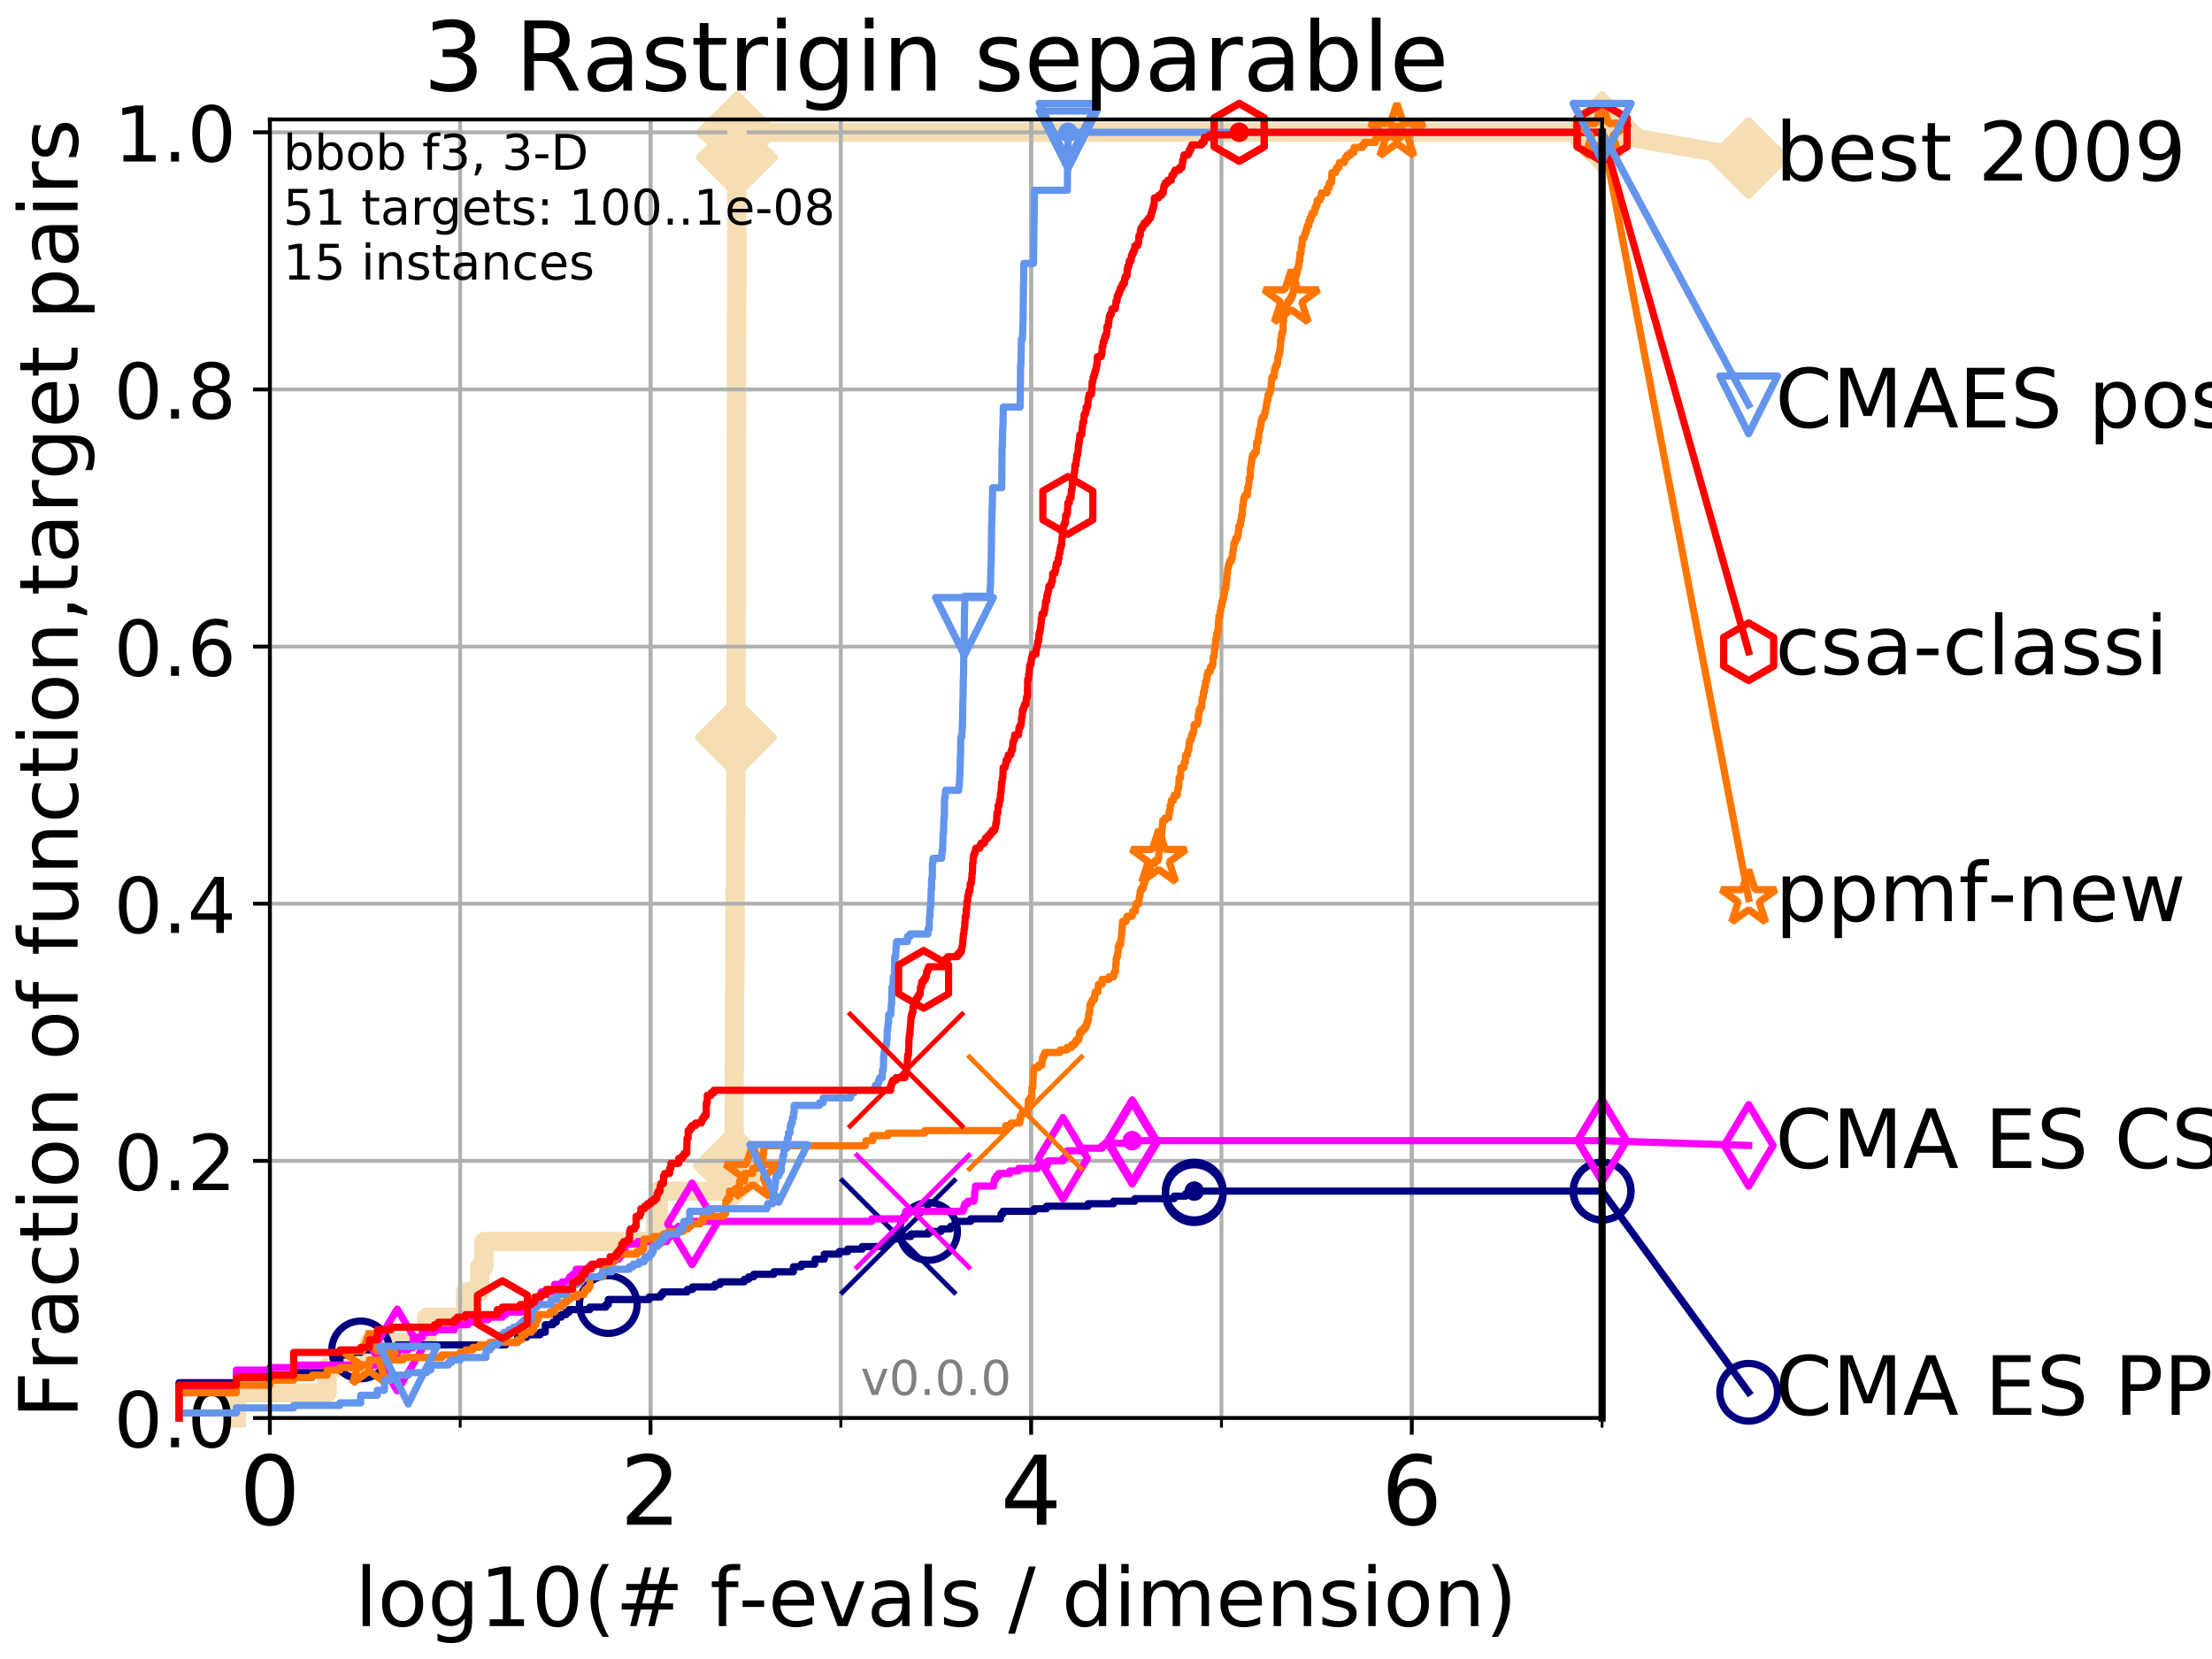 <?xml version="1.0" encoding="utf-8" standalone="no"?>
<!DOCTYPE svg PUBLIC "-//W3C//DTD SVG 1.1//EN"
  "http://www.w3.org/Graphics/SVG/1.1/DTD/svg11.dtd">
<!-- Created with matplotlib (http://matplotlib.org/) -->
<svg height="345pt" version="1.1" viewBox="0 0 460 345" width="460pt" xmlns="http://www.w3.org/2000/svg" xmlns:xlink="http://www.w3.org/1999/xlink">
 <defs>
  <style type="text/css">
*{stroke-linecap:butt;stroke-linejoin:round;}
  </style>
 </defs>
 <g id="figure_1">
  <g id="patch_1">
   <path d="M 0 345.6 
L 460.8 345.6 
L 460.8 0 
L 0 0 
z
" style="fill:#ffffff;"/>
  </g>
  <g id="axes_1">
   <g id="patch_2">
    <path d="M 56.12 294.88 
L 333.168 294.88 
L 333.168 24.84 
L 56.12 24.84 
z
" style="fill:#ffffff;"/>
   </g>
   <g id="line2d_1">
    <path d="M 49.151 294.88 
L 49.151 289.638 
L 68.034 289.638 
L 68.034 284.395 
L 76.815 284.395 
L 76.815 279.153 
L 88.729 279.153 
L 88.729 273.91 
L 96.808 273.91 
L 96.808 268.668 
L 99.761 268.668 
L 99.761 263.425 
L 100.643 263.425 
L 100.643 258.183 
L 136.332 258.183 
L 136.332 252.94 
L 136.915 252.94 
L 136.915 247.698 
L 152.497 247.698 
L 152.497 242.455 
L 152.602 242.455 
L 152.602 237.213 
L 152.685 237.213 
L 152.685 221.485 
L 152.768 221.485 
L 152.768 205.758 
L 152.81 205.758 
L 152.81 200.515 
L 152.872 200.515 
L 152.872 184.788 
L 152.913 184.788 
L 152.913 174.303 
L 152.974 174.303 
L 152.974 169.061 
L 153.015 169.061 
L 153.015 153.333 
L 153.036 153.333 
L 153.036 148.091 
L 153.056 148.091 
L 153.056 142.848 
L 153.076 142.848 
L 153.076 127.121 
L 153.097 127.121 
L 153.097 116.636 
L 153.117 116.636 
L 153.117 90.423 
L 153.137 90.423 
L 153.137 69.453 
L 153.178 69.453 
L 153.178 64.211 
L 153.218 64.211 
L 153.218 58.969 
L 153.238 58.969 
L 153.238 32.756 
L 153.279 32.756 
L 153.279 27.514 
L 333.168 27.514 
" style="fill:none;stroke:#f5deb3;stroke-linecap:square;stroke-width:4;"/>
   </g>
   <g id="line2d_2">
    <defs>
     <path d="M -0 7.778 
L 7.778 0 
L 0 -7.778 
L -7.778 -0 
z
" id="m69c01580f3" style="stroke:#f5deb3;stroke-linejoin:miter;stroke-width:1.5;"/>
    </defs>
    <g>
     <use style="fill:#f5deb3;stroke:#f5deb3;stroke-linejoin:miter;stroke-width:1.5;" x="152.602" xlink:href="#m69c01580f3" y="242.455"/>
     <use style="fill:#f5deb3;stroke:#f5deb3;stroke-linejoin:miter;stroke-width:1.5;" x="153.036" xlink:href="#m69c01580f3" y="153.333"/>
     <use style="fill:#f5deb3;stroke:#f5deb3;stroke-linejoin:miter;stroke-width:1.5;" x="153.238" xlink:href="#m69c01580f3" y="32.756"/>
     <use style="fill:#f5deb3;stroke:#f5deb3;stroke-linejoin:miter;stroke-width:1.5;" x="153.279" xlink:href="#m69c01580f3" y="27.514"/>
     <use style="fill:#f5deb3;stroke:#f5deb3;stroke-linejoin:miter;stroke-width:1.5;" x="153.279" xlink:href="#m69c01580f3" y="27.514"/>
     <use style="fill:#f5deb3;stroke:#f5deb3;stroke-linejoin:miter;stroke-width:1.5;" x="333.168" xlink:href="#m69c01580f3" y="27.514"/>
    </g>
   </g>
   <g id="line2d_3">
    <path style="fill:none;stroke:#f5deb3;stroke-linecap:square;stroke-width:4;"/>
    <g/>
   </g>
   <g id="line2d_4">
    <path d="M 333.168 27.514 
L 363.643 32.861 
" style="fill:none;stroke:#f5deb3;stroke-linecap:square;stroke-width:4;"/>
    <g>
     <use style="fill:#f5deb3;stroke:#f5deb3;stroke-linejoin:miter;stroke-width:1.5;" x="333.168" xlink:href="#m69c01580f3" y="27.514"/>
     <use style="fill:#f5deb3;stroke:#f5deb3;stroke-linejoin:miter;stroke-width:1.5;" x="363.643" xlink:href="#m69c01580f3" y="32.861"/>
    </g>
   </g>
   <g id="matplotlib.axis_1">
    <g id="xtick_1">
     <g id="line2d_5">
      <path clip-path="url(#p25537dedc3)" d="M 56.12 294.88 
L 56.12 24.84 
" style="fill:none;stroke:#b0b0b0;stroke-linecap:square;stroke-width:0.8;"/>
     </g>
     <g id="line2d_6">
      <defs>
       <path d="M 0 0 
L 0 3.5 
" id="m0dbb86e4e5" style="stroke:#000000;stroke-width:0.8;"/>
      </defs>
      <g>
       <use style="stroke:#000000;stroke-width:0.8;" x="56.12" xlink:href="#m0dbb86e4e5" y="294.88"/>
      </g>
     </g>
     <g id="text_1">
      <!-- 0 -->
      <defs>
       <path d="M 31.781 66.406 
Q 24.172 66.406 20.328 58.906 
Q 16.5 51.422 16.5 36.375 
Q 16.5 21.391 20.328 13.891 
Q 24.172 6.391 31.781 6.391 
Q 39.453 6.391 43.281 13.891 
Q 47.125 21.391 47.125 36.375 
Q 47.125 51.422 43.281 58.906 
Q 39.453 66.406 31.781 66.406 
z
M 31.781 74.219 
Q 44.047 74.219 50.516 64.516 
Q 56.984 54.828 56.984 36.375 
Q 56.984 17.969 50.516 8.266 
Q 44.047 -1.422 31.781 -1.422 
Q 19.531 -1.422 13.062 8.266 
Q 6.594 17.969 6.594 36.375 
Q 6.594 54.828 13.062 64.516 
Q 19.531 74.219 31.781 74.219 
z
" id="DejaVuSans-30"/>
      </defs>
      <g transform="translate(49.758 317.077)scale(0.2 -0.2)">
       <use xlink:href="#DejaVuSans-30"/>
      </g>
     </g>
    </g>
    <g id="xtick_2">
     <g id="line2d_7">
      <path clip-path="url(#p25537dedc3)" d="M 135.277 294.88 
L 135.277 24.84 
" style="fill:none;stroke:#b0b0b0;stroke-linecap:square;stroke-width:0.8;"/>
     </g>
     <g id="line2d_8">
      <g>
       <use style="stroke:#000000;stroke-width:0.8;" x="135.277" xlink:href="#m0dbb86e4e5" y="294.88"/>
      </g>
     </g>
     <g id="text_2">
      <!-- 2 -->
      <defs>
       <path d="M 19.188 8.297 
L 53.609 8.297 
L 53.609 0 
L 7.328 0 
L 7.328 8.297 
Q 12.938 14.109 22.625 23.891 
Q 32.328 33.688 34.812 36.531 
Q 39.547 41.844 41.422 45.531 
Q 43.312 49.219 43.312 52.781 
Q 43.312 58.594 39.234 62.25 
Q 35.156 65.922 28.609 65.922 
Q 23.969 65.922 18.812 64.312 
Q 13.672 62.703 7.812 59.422 
L 7.812 69.391 
Q 13.766 71.781 18.938 73 
Q 24.125 74.219 28.422 74.219 
Q 39.75 74.219 46.484 68.547 
Q 53.219 62.891 53.219 53.422 
Q 53.219 48.922 51.531 44.891 
Q 49.859 40.875 45.406 35.406 
Q 44.188 33.984 37.641 27.219 
Q 31.109 20.453 19.188 8.297 
z
" id="DejaVuSans-32"/>
      </defs>
      <g transform="translate(128.914 317.077)scale(0.2 -0.2)">
       <use xlink:href="#DejaVuSans-32"/>
      </g>
     </g>
    </g>
    <g id="xtick_3">
     <g id="line2d_9">
      <path clip-path="url(#p25537dedc3)" d="M 214.433 294.88 
L 214.433 24.84 
" style="fill:none;stroke:#b0b0b0;stroke-linecap:square;stroke-width:0.8;"/>
     </g>
     <g id="line2d_10">
      <g>
       <use style="stroke:#000000;stroke-width:0.8;" x="214.433" xlink:href="#m0dbb86e4e5" y="294.88"/>
      </g>
     </g>
     <g id="text_3">
      <!-- 4 -->
      <defs>
       <path d="M 37.797 64.312 
L 12.891 25.391 
L 37.797 25.391 
z
M 35.203 72.906 
L 47.609 72.906 
L 47.609 25.391 
L 58.016 25.391 
L 58.016 17.188 
L 47.609 17.188 
L 47.609 0 
L 37.797 0 
L 37.797 17.188 
L 4.891 17.188 
L 4.891 26.703 
z
" id="DejaVuSans-34"/>
      </defs>
      <g transform="translate(208.071 317.077)scale(0.2 -0.2)">
       <use xlink:href="#DejaVuSans-34"/>
      </g>
     </g>
    </g>
    <g id="xtick_4">
     <g id="line2d_11">
      <path clip-path="url(#p25537dedc3)" d="M 293.59 294.88 
L 293.59 24.84 
" style="fill:none;stroke:#b0b0b0;stroke-linecap:square;stroke-width:0.8;"/>
     </g>
     <g id="line2d_12">
      <g>
       <use style="stroke:#000000;stroke-width:0.8;" x="293.59" xlink:href="#m0dbb86e4e5" y="294.88"/>
      </g>
     </g>
     <g id="text_4">
      <!-- 6 -->
      <defs>
       <path d="M 33.016 40.375 
Q 26.375 40.375 22.484 35.828 
Q 18.609 31.297 18.609 23.391 
Q 18.609 15.531 22.484 10.953 
Q 26.375 6.391 33.016 6.391 
Q 39.656 6.391 43.531 10.953 
Q 47.406 15.531 47.406 23.391 
Q 47.406 31.297 43.531 35.828 
Q 39.656 40.375 33.016 40.375 
z
M 52.594 71.297 
L 52.594 62.312 
Q 48.875 64.062 45.094 64.984 
Q 41.312 65.922 37.594 65.922 
Q 27.828 65.922 22.672 59.328 
Q 17.531 52.734 16.797 39.406 
Q 19.672 43.656 24.016 45.922 
Q 28.375 48.188 33.594 48.188 
Q 44.578 48.188 50.953 41.516 
Q 57.328 34.859 57.328 23.391 
Q 57.328 12.156 50.688 5.359 
Q 44.047 -1.422 33.016 -1.422 
Q 20.359 -1.422 13.672 8.266 
Q 6.984 17.969 6.984 36.375 
Q 6.984 53.656 15.188 63.938 
Q 23.391 74.219 37.203 74.219 
Q 40.922 74.219 44.703 73.484 
Q 48.484 72.75 52.594 71.297 
z
" id="DejaVuSans-36"/>
      </defs>
      <g transform="translate(287.227 317.077)scale(0.2 -0.2)">
       <use xlink:href="#DejaVuSans-36"/>
      </g>
     </g>
    </g>
    <g id="xtick_5">
     <g id="line2d_13">
      <path clip-path="url(#p25537dedc3)" d="M 56.12 294.88 
L 56.12 24.84 
" style="fill:none;stroke:#b0b0b0;stroke-linecap:square;stroke-width:0.8;"/>
     </g>
     <g id="line2d_14">
      <defs>
       <path d="M 0 0 
L 0 2 
" id="m2f3f50ac2d" style="stroke:#000000;stroke-width:0.6;"/>
      </defs>
      <g>
       <use style="stroke:#000000;stroke-width:0.6;" x="56.12" xlink:href="#m2f3f50ac2d" y="294.88"/>
      </g>
     </g>
    </g>
    <g id="xtick_6">
     <g id="line2d_15">
      <path clip-path="url(#p25537dedc3)" d="M 95.698 294.88 
L 95.698 24.84 
" style="fill:none;stroke:#b0b0b0;stroke-linecap:square;stroke-width:0.8;"/>
     </g>
     <g id="line2d_16">
      <g>
       <use style="stroke:#000000;stroke-width:0.6;" x="95.698" xlink:href="#m2f3f50ac2d" y="294.88"/>
      </g>
     </g>
    </g>
    <g id="xtick_7">
     <g id="line2d_17">
      <path clip-path="url(#p25537dedc3)" d="M 135.277 294.88 
L 135.277 24.84 
" style="fill:none;stroke:#b0b0b0;stroke-linecap:square;stroke-width:0.8;"/>
     </g>
     <g id="line2d_18">
      <g>
       <use style="stroke:#000000;stroke-width:0.6;" x="135.277" xlink:href="#m2f3f50ac2d" y="294.88"/>
      </g>
     </g>
    </g>
    <g id="xtick_8">
     <g id="line2d_19">
      <path clip-path="url(#p25537dedc3)" d="M 174.855 294.88 
L 174.855 24.84 
" style="fill:none;stroke:#b0b0b0;stroke-linecap:square;stroke-width:0.8;"/>
     </g>
     <g id="line2d_20">
      <g>
       <use style="stroke:#000000;stroke-width:0.6;" x="174.855" xlink:href="#m2f3f50ac2d" y="294.88"/>
      </g>
     </g>
    </g>
    <g id="xtick_9">
     <g id="line2d_21">
      <path clip-path="url(#p25537dedc3)" d="M 214.433 294.88 
L 214.433 24.84 
" style="fill:none;stroke:#b0b0b0;stroke-linecap:square;stroke-width:0.8;"/>
     </g>
     <g id="line2d_22">
      <g>
       <use style="stroke:#000000;stroke-width:0.6;" x="214.433" xlink:href="#m2f3f50ac2d" y="294.88"/>
      </g>
     </g>
    </g>
    <g id="xtick_10">
     <g id="line2d_23">
      <path clip-path="url(#p25537dedc3)" d="M 254.011 294.88 
L 254.011 24.84 
" style="fill:none;stroke:#b0b0b0;stroke-linecap:square;stroke-width:0.8;"/>
     </g>
     <g id="line2d_24">
      <g>
       <use style="stroke:#000000;stroke-width:0.6;" x="254.011" xlink:href="#m2f3f50ac2d" y="294.88"/>
      </g>
     </g>
    </g>
    <g id="xtick_11">
     <g id="line2d_25">
      <path clip-path="url(#p25537dedc3)" d="M 293.59 294.88 
L 293.59 24.84 
" style="fill:none;stroke:#b0b0b0;stroke-linecap:square;stroke-width:0.8;"/>
     </g>
     <g id="line2d_26">
      <g>
       <use style="stroke:#000000;stroke-width:0.6;" x="293.59" xlink:href="#m2f3f50ac2d" y="294.88"/>
      </g>
     </g>
    </g>
    <g id="xtick_12">
     <g id="line2d_27">
      <path clip-path="url(#p25537dedc3)" d="M 333.168 294.88 
L 333.168 24.84 
" style="fill:none;stroke:#b0b0b0;stroke-linecap:square;stroke-width:0.8;"/>
     </g>
     <g id="line2d_28">
      <g>
       <use style="stroke:#000000;stroke-width:0.6;" x="333.168" xlink:href="#m2f3f50ac2d" y="294.88"/>
      </g>
     </g>
    </g>
    <g id="text_5">
     <!-- log10(# f-evals / dimension) -->
     <defs>
      <path d="M 9.422 75.984 
L 18.406 75.984 
L 18.406 0 
L 9.422 0 
z
" id="DejaVuSans-6c"/>
      <path d="M 30.609 48.391 
Q 23.391 48.391 19.188 42.75 
Q 14.984 37.109 14.984 27.297 
Q 14.984 17.484 19.156 11.844 
Q 23.344 6.203 30.609 6.203 
Q 37.797 6.203 41.984 11.859 
Q 46.188 17.531 46.188 27.297 
Q 46.188 37.016 41.984 42.703 
Q 37.797 48.391 30.609 48.391 
z
M 30.609 56 
Q 42.328 56 49.016 48.375 
Q 55.719 40.766 55.719 27.297 
Q 55.719 13.875 49.016 6.219 
Q 42.328 -1.422 30.609 -1.422 
Q 18.844 -1.422 12.172 6.219 
Q 5.516 13.875 5.516 27.297 
Q 5.516 40.766 12.172 48.375 
Q 18.844 56 30.609 56 
z
" id="DejaVuSans-6f"/>
      <path d="M 45.406 27.984 
Q 45.406 37.75 41.375 43.109 
Q 37.359 48.484 30.078 48.484 
Q 22.859 48.484 18.828 43.109 
Q 14.797 37.75 14.797 27.984 
Q 14.797 18.266 18.828 12.891 
Q 22.859 7.516 30.078 7.516 
Q 37.359 7.516 41.375 12.891 
Q 45.406 18.266 45.406 27.984 
z
M 54.391 6.781 
Q 54.391 -7.172 48.188 -13.984 
Q 42 -20.797 29.203 -20.797 
Q 24.469 -20.797 20.266 -20.094 
Q 16.062 -19.391 12.109 -17.922 
L 12.109 -9.188 
Q 16.062 -11.328 19.922 -12.344 
Q 23.781 -13.375 27.781 -13.375 
Q 36.625 -13.375 41.016 -8.766 
Q 45.406 -4.156 45.406 5.172 
L 45.406 9.625 
Q 42.625 4.781 38.281 2.391 
Q 33.938 0 27.875 0 
Q 17.828 0 11.672 7.656 
Q 5.516 15.328 5.516 27.984 
Q 5.516 40.672 11.672 48.328 
Q 17.828 56 27.875 56 
Q 33.938 56 38.281 53.609 
Q 42.625 51.219 45.406 46.391 
L 45.406 54.688 
L 54.391 54.688 
z
" id="DejaVuSans-67"/>
      <path d="M 12.406 8.297 
L 28.516 8.297 
L 28.516 63.922 
L 10.984 60.406 
L 10.984 69.391 
L 28.422 72.906 
L 38.281 72.906 
L 38.281 8.297 
L 54.391 8.297 
L 54.391 0 
L 12.406 0 
z
" id="DejaVuSans-31"/>
      <path d="M 31 75.875 
Q 24.469 64.656 21.281 53.656 
Q 18.109 42.672 18.109 31.391 
Q 18.109 20.125 21.312 9.062 
Q 24.516 -2 31 -13.188 
L 23.188 -13.188 
Q 15.875 -1.703 12.234 9.375 
Q 8.594 20.453 8.594 31.391 
Q 8.594 42.281 12.203 53.312 
Q 15.828 64.359 23.188 75.875 
z
" id="DejaVuSans-28"/>
      <path d="M 51.125 44 
L 36.922 44 
L 32.812 27.688 
L 47.125 27.688 
z
M 43.797 71.781 
L 38.719 51.516 
L 52.984 51.516 
L 58.109 71.781 
L 65.922 71.781 
L 60.891 51.516 
L 76.125 51.516 
L 76.125 44 
L 58.984 44 
L 54.984 27.688 
L 70.516 27.688 
L 70.516 20.219 
L 53.078 20.219 
L 48 0 
L 40.188 0 
L 45.219 20.219 
L 30.906 20.219 
L 25.875 0 
L 18.016 0 
L 23.094 20.219 
L 7.719 20.219 
L 7.719 27.688 
L 24.906 27.688 
L 29 44 
L 13.281 44 
L 13.281 51.516 
L 30.906 51.516 
L 35.891 71.781 
z
" id="DejaVuSans-23"/>
      <path id="DejaVuSans-20"/>
      <path d="M 37.109 75.984 
L 37.109 68.5 
L 28.516 68.5 
Q 23.688 68.5 21.797 66.547 
Q 19.922 64.594 19.922 59.516 
L 19.922 54.688 
L 34.719 54.688 
L 34.719 47.703 
L 19.922 47.703 
L 19.922 0 
L 10.891 0 
L 10.891 47.703 
L 2.297 47.703 
L 2.297 54.688 
L 10.891 54.688 
L 10.891 58.5 
Q 10.891 67.625 15.141 71.797 
Q 19.391 75.984 28.609 75.984 
z
" id="DejaVuSans-66"/>
      <path d="M 4.891 31.391 
L 31.203 31.391 
L 31.203 23.391 
L 4.891 23.391 
z
" id="DejaVuSans-2d"/>
      <path d="M 56.203 29.594 
L 56.203 25.203 
L 14.891 25.203 
Q 15.484 15.922 20.484 11.062 
Q 25.484 6.203 34.422 6.203 
Q 39.594 6.203 44.453 7.469 
Q 49.312 8.734 54.109 11.281 
L 54.109 2.781 
Q 49.266 0.734 44.188 -0.344 
Q 39.109 -1.422 33.891 -1.422 
Q 20.797 -1.422 13.156 6.188 
Q 5.516 13.812 5.516 26.812 
Q 5.516 40.234 12.766 48.109 
Q 20.016 56 32.328 56 
Q 43.359 56 49.781 48.891 
Q 56.203 41.797 56.203 29.594 
z
M 47.219 32.234 
Q 47.125 39.594 43.094 43.984 
Q 39.062 48.391 32.422 48.391 
Q 24.906 48.391 20.391 44.141 
Q 15.875 39.891 15.188 32.172 
z
" id="DejaVuSans-65"/>
      <path d="M 2.984 54.688 
L 12.5 54.688 
L 29.594 8.797 
L 46.688 54.688 
L 56.203 54.688 
L 35.688 0 
L 23.484 0 
z
" id="DejaVuSans-76"/>
      <path d="M 34.281 27.484 
Q 23.391 27.484 19.188 25 
Q 14.984 22.516 14.984 16.5 
Q 14.984 11.719 18.141 8.906 
Q 21.297 6.109 26.703 6.109 
Q 34.188 6.109 38.703 11.406 
Q 43.219 16.703 43.219 25.484 
L 43.219 27.484 
z
M 52.203 31.203 
L 52.203 0 
L 43.219 0 
L 43.219 8.297 
Q 40.141 3.328 35.547 0.953 
Q 30.953 -1.422 24.312 -1.422 
Q 15.922 -1.422 10.953 3.297 
Q 6 8.016 6 15.922 
Q 6 25.141 12.172 29.828 
Q 18.359 34.516 30.609 34.516 
L 43.219 34.516 
L 43.219 35.406 
Q 43.219 41.609 39.141 45 
Q 35.062 48.391 27.688 48.391 
Q 23 48.391 18.547 47.266 
Q 14.109 46.141 10.016 43.891 
L 10.016 52.203 
Q 14.938 54.109 19.578 55.047 
Q 24.219 56 28.609 56 
Q 40.484 56 46.344 49.844 
Q 52.203 43.703 52.203 31.203 
z
" id="DejaVuSans-61"/>
      <path d="M 44.281 53.078 
L 44.281 44.578 
Q 40.484 46.531 36.375 47.5 
Q 32.281 48.484 27.875 48.484 
Q 21.188 48.484 17.844 46.438 
Q 14.5 44.391 14.5 40.281 
Q 14.5 37.156 16.891 35.375 
Q 19.281 33.594 26.516 31.984 
L 29.594 31.297 
Q 39.156 29.25 43.188 25.516 
Q 47.219 21.781 47.219 15.094 
Q 47.219 7.469 41.188 3.016 
Q 35.156 -1.422 24.609 -1.422 
Q 20.219 -1.422 15.453 -0.562 
Q 10.688 0.297 5.422 2 
L 5.422 11.281 
Q 10.406 8.688 15.234 7.391 
Q 20.062 6.109 24.812 6.109 
Q 31.156 6.109 34.562 8.281 
Q 37.984 10.453 37.984 14.406 
Q 37.984 18.062 35.516 20.016 
Q 33.062 21.969 24.703 23.781 
L 21.578 24.516 
Q 13.234 26.266 9.516 29.906 
Q 5.812 33.547 5.812 39.891 
Q 5.812 47.609 11.281 51.797 
Q 16.75 56 26.812 56 
Q 31.781 56 36.172 55.266 
Q 40.578 54.547 44.281 53.078 
z
" id="DejaVuSans-73"/>
      <path d="M 25.391 72.906 
L 33.688 72.906 
L 8.297 -9.281 
L 0 -9.281 
z
" id="DejaVuSans-2f"/>
      <path d="M 45.406 46.391 
L 45.406 75.984 
L 54.391 75.984 
L 54.391 0 
L 45.406 0 
L 45.406 8.203 
Q 42.578 3.328 38.25 0.953 
Q 33.938 -1.422 27.875 -1.422 
Q 17.969 -1.422 11.734 6.484 
Q 5.516 14.406 5.516 27.297 
Q 5.516 40.188 11.734 48.094 
Q 17.969 56 27.875 56 
Q 33.938 56 38.25 53.625 
Q 42.578 51.266 45.406 46.391 
z
M 14.797 27.297 
Q 14.797 17.391 18.875 11.75 
Q 22.953 6.109 30.078 6.109 
Q 37.203 6.109 41.297 11.75 
Q 45.406 17.391 45.406 27.297 
Q 45.406 37.203 41.297 42.844 
Q 37.203 48.484 30.078 48.484 
Q 22.953 48.484 18.875 42.844 
Q 14.797 37.203 14.797 27.297 
z
" id="DejaVuSans-64"/>
      <path d="M 9.422 54.688 
L 18.406 54.688 
L 18.406 0 
L 9.422 0 
z
M 9.422 75.984 
L 18.406 75.984 
L 18.406 64.594 
L 9.422 64.594 
z
" id="DejaVuSans-69"/>
      <path d="M 52 44.188 
Q 55.375 50.25 60.062 53.125 
Q 64.75 56 71.094 56 
Q 79.641 56 84.281 50.016 
Q 88.922 44.047 88.922 33.016 
L 88.922 0 
L 79.891 0 
L 79.891 32.719 
Q 79.891 40.578 77.094 44.375 
Q 74.312 48.188 68.609 48.188 
Q 61.625 48.188 57.562 43.547 
Q 53.516 38.922 53.516 30.906 
L 53.516 0 
L 44.484 0 
L 44.484 32.719 
Q 44.484 40.625 41.703 44.406 
Q 38.922 48.188 33.109 48.188 
Q 26.219 48.188 22.156 43.531 
Q 18.109 38.875 18.109 30.906 
L 18.109 0 
L 9.078 0 
L 9.078 54.688 
L 18.109 54.688 
L 18.109 46.188 
Q 21.188 51.219 25.484 53.609 
Q 29.781 56 35.688 56 
Q 41.656 56 45.828 52.969 
Q 50 49.953 52 44.188 
z
" id="DejaVuSans-6d"/>
      <path d="M 54.891 33.016 
L 54.891 0 
L 45.906 0 
L 45.906 32.719 
Q 45.906 40.484 42.875 44.328 
Q 39.844 48.188 33.797 48.188 
Q 26.516 48.188 22.312 43.547 
Q 18.109 38.922 18.109 30.906 
L 18.109 0 
L 9.078 0 
L 9.078 54.688 
L 18.109 54.688 
L 18.109 46.188 
Q 21.344 51.125 25.703 53.562 
Q 30.078 56 35.797 56 
Q 45.219 56 50.047 50.172 
Q 54.891 44.344 54.891 33.016 
z
" id="DejaVuSans-6e"/>
      <path d="M 8.016 75.875 
L 15.828 75.875 
Q 23.141 64.359 26.781 53.312 
Q 30.422 42.281 30.422 31.391 
Q 30.422 20.453 26.781 9.375 
Q 23.141 -1.703 15.828 -13.188 
L 8.016 -13.188 
Q 14.5 -2 17.703 9.062 
Q 20.906 20.125 20.906 31.391 
Q 20.906 42.672 17.703 53.656 
Q 14.5 64.656 8.016 75.875 
z
" id="DejaVuSans-29"/>
     </defs>
     <g transform="translate(73.803 338.154)scale(0.17 -0.17)">
      <use xlink:href="#DejaVuSans-6c"/>
      <use x="27.783" xlink:href="#DejaVuSans-6f"/>
      <use x="88.965" xlink:href="#DejaVuSans-67"/>
      <use x="152.441" xlink:href="#DejaVuSans-31"/>
      <use x="216.064" xlink:href="#DejaVuSans-30"/>
      <use x="279.688" xlink:href="#DejaVuSans-28"/>
      <use x="318.701" xlink:href="#DejaVuSans-23"/>
      <use x="402.49" xlink:href="#DejaVuSans-20"/>
      <use x="434.277" xlink:href="#DejaVuSans-66"/>
      <use x="469.404" xlink:href="#DejaVuSans-2d"/>
      <use x="505.488" xlink:href="#DejaVuSans-65"/>
      <use x="567.012" xlink:href="#DejaVuSans-76"/>
      <use x="626.191" xlink:href="#DejaVuSans-61"/>
      <use x="687.471" xlink:href="#DejaVuSans-6c"/>
      <use x="715.254" xlink:href="#DejaVuSans-73"/>
      <use x="767.354" xlink:href="#DejaVuSans-20"/>
      <use x="799.141" xlink:href="#DejaVuSans-2f"/>
      <use x="832.832" xlink:href="#DejaVuSans-20"/>
      <use x="864.619" xlink:href="#DejaVuSans-64"/>
      <use x="928.096" xlink:href="#DejaVuSans-69"/>
      <use x="955.879" xlink:href="#DejaVuSans-6d"/>
      <use x="1053.291" xlink:href="#DejaVuSans-65"/>
      <use x="1114.814" xlink:href="#DejaVuSans-6e"/>
      <use x="1178.193" xlink:href="#DejaVuSans-73"/>
      <use x="1230.293" xlink:href="#DejaVuSans-69"/>
      <use x="1258.076" xlink:href="#DejaVuSans-6f"/>
      <use x="1319.258" xlink:href="#DejaVuSans-6e"/>
      <use x="1382.637" xlink:href="#DejaVuSans-29"/>
     </g>
    </g>
   </g>
   <g id="matplotlib.axis_2">
    <g id="ytick_1">
     <g id="line2d_29">
      <path clip-path="url(#p25537dedc3)" d="M 56.12 294.88 
L 333.168 294.88 
" style="fill:none;stroke:#b0b0b0;stroke-linecap:square;stroke-width:0.8;"/>
     </g>
     <g id="line2d_30">
      <defs>
       <path d="M 0 0 
L -3.5 0 
" id="m58f5202f6d" style="stroke:#000000;stroke-width:0.8;"/>
      </defs>
      <g>
       <use style="stroke:#000000;stroke-width:0.8;" x="56.12" xlink:href="#m58f5202f6d" y="294.88"/>
      </g>
     </g>
     <g id="text_6">
      <!-- 0.0 -->
      <defs>
       <path d="M 10.688 12.406 
L 21 12.406 
L 21 0 
L 10.688 0 
z
" id="DejaVuSans-2e"/>
      </defs>
      <g transform="translate(23.675 300.959)scale(0.16 -0.16)">
       <use xlink:href="#DejaVuSans-30"/>
       <use x="63.623" xlink:href="#DejaVuSans-2e"/>
       <use x="95.41" xlink:href="#DejaVuSans-30"/>
      </g>
     </g>
    </g>
    <g id="ytick_2">
     <g id="line2d_31">
      <path clip-path="url(#p25537dedc3)" d="M 56.12 241.407 
L 333.168 241.407 
" style="fill:none;stroke:#b0b0b0;stroke-linecap:square;stroke-width:0.8;"/>
     </g>
     <g id="line2d_32">
      <g>
       <use style="stroke:#000000;stroke-width:0.8;" x="56.12" xlink:href="#m58f5202f6d" y="241.407"/>
      </g>
     </g>
     <g id="text_7">
      <!-- 0.2 -->
      <g transform="translate(23.675 247.485)scale(0.16 -0.16)">
       <use xlink:href="#DejaVuSans-30"/>
       <use x="63.623" xlink:href="#DejaVuSans-2e"/>
       <use x="95.41" xlink:href="#DejaVuSans-32"/>
      </g>
     </g>
    </g>
    <g id="ytick_3">
     <g id="line2d_33">
      <path clip-path="url(#p25537dedc3)" d="M 56.12 187.933 
L 333.168 187.933 
" style="fill:none;stroke:#b0b0b0;stroke-linecap:square;stroke-width:0.8;"/>
     </g>
     <g id="line2d_34">
      <g>
       <use style="stroke:#000000;stroke-width:0.8;" x="56.12" xlink:href="#m58f5202f6d" y="187.933"/>
      </g>
     </g>
     <g id="text_8">
      <!-- 0.4 -->
      <g transform="translate(23.675 194.012)scale(0.16 -0.16)">
       <use xlink:href="#DejaVuSans-30"/>
       <use x="63.623" xlink:href="#DejaVuSans-2e"/>
       <use x="95.41" xlink:href="#DejaVuSans-34"/>
      </g>
     </g>
    </g>
    <g id="ytick_4">
     <g id="line2d_35">
      <path clip-path="url(#p25537dedc3)" d="M 56.12 134.46 
L 333.168 134.46 
" style="fill:none;stroke:#b0b0b0;stroke-linecap:square;stroke-width:0.8;"/>
     </g>
     <g id="line2d_36">
      <g>
       <use style="stroke:#000000;stroke-width:0.8;" x="56.12" xlink:href="#m58f5202f6d" y="134.46"/>
      </g>
     </g>
     <g id="text_9">
      <!-- 0.6 -->
      <g transform="translate(23.675 140.539)scale(0.16 -0.16)">
       <use xlink:href="#DejaVuSans-30"/>
       <use x="63.623" xlink:href="#DejaVuSans-2e"/>
       <use x="95.41" xlink:href="#DejaVuSans-36"/>
      </g>
     </g>
    </g>
    <g id="ytick_5">
     <g id="line2d_37">
      <path clip-path="url(#p25537dedc3)" d="M 56.12 80.987 
L 333.168 80.987 
" style="fill:none;stroke:#b0b0b0;stroke-linecap:square;stroke-width:0.8;"/>
     </g>
     <g id="line2d_38">
      <g>
       <use style="stroke:#000000;stroke-width:0.8;" x="56.12" xlink:href="#m58f5202f6d" y="80.987"/>
      </g>
     </g>
     <g id="text_10">
      <!-- 0.8 -->
      <defs>
       <path d="M 31.781 34.625 
Q 24.75 34.625 20.719 30.859 
Q 16.703 27.094 16.703 20.516 
Q 16.703 13.922 20.719 10.156 
Q 24.75 6.391 31.781 6.391 
Q 38.812 6.391 42.859 10.172 
Q 46.922 13.969 46.922 20.516 
Q 46.922 27.094 42.891 30.859 
Q 38.875 34.625 31.781 34.625 
z
M 21.922 38.812 
Q 15.578 40.375 12.031 44.719 
Q 8.5 49.078 8.5 55.328 
Q 8.5 64.062 14.719 69.141 
Q 20.953 74.219 31.781 74.219 
Q 42.672 74.219 48.875 69.141 
Q 55.078 64.062 55.078 55.328 
Q 55.078 49.078 51.531 44.719 
Q 48 40.375 41.703 38.812 
Q 48.828 37.156 52.797 32.312 
Q 56.781 27.484 56.781 20.516 
Q 56.781 9.906 50.312 4.234 
Q 43.844 -1.422 31.781 -1.422 
Q 19.734 -1.422 13.25 4.234 
Q 6.781 9.906 6.781 20.516 
Q 6.781 27.484 10.781 32.312 
Q 14.797 37.156 21.922 38.812 
z
M 18.312 54.391 
Q 18.312 48.734 21.844 45.562 
Q 25.391 42.391 31.781 42.391 
Q 38.141 42.391 41.719 45.562 
Q 45.312 48.734 45.312 54.391 
Q 45.312 60.062 41.719 63.234 
Q 38.141 66.406 31.781 66.406 
Q 25.391 66.406 21.844 63.234 
Q 18.312 60.062 18.312 54.391 
z
" id="DejaVuSans-38"/>
      </defs>
      <g transform="translate(23.675 87.066)scale(0.16 -0.16)">
       <use xlink:href="#DejaVuSans-30"/>
       <use x="63.623" xlink:href="#DejaVuSans-2e"/>
       <use x="95.41" xlink:href="#DejaVuSans-38"/>
      </g>
     </g>
    </g>
    <g id="ytick_6">
     <g id="line2d_39">
      <path clip-path="url(#p25537dedc3)" d="M 56.12 27.514 
L 333.168 27.514 
" style="fill:none;stroke:#b0b0b0;stroke-linecap:square;stroke-width:0.8;"/>
     </g>
     <g id="line2d_40">
      <g>
       <use style="stroke:#000000;stroke-width:0.8;" x="56.12" xlink:href="#m58f5202f6d" y="27.514"/>
      </g>
     </g>
     <g id="text_11">
      <!-- 1.0 -->
      <g transform="translate(23.675 33.592)scale(0.16 -0.16)">
       <use xlink:href="#DejaVuSans-31"/>
       <use x="63.623" xlink:href="#DejaVuSans-2e"/>
       <use x="95.41" xlink:href="#DejaVuSans-30"/>
      </g>
     </g>
    </g>
    <g id="text_12">
     <!-- Fraction of function,target pairs -->
     <defs>
      <path d="M 9.812 72.906 
L 51.703 72.906 
L 51.703 64.594 
L 19.672 64.594 
L 19.672 43.109 
L 48.578 43.109 
L 48.578 34.812 
L 19.672 34.812 
L 19.672 0 
L 9.812 0 
z
" id="DejaVuSans-46"/>
      <path d="M 41.109 46.297 
Q 39.594 47.172 37.812 47.578 
Q 36.031 48 33.891 48 
Q 26.266 48 22.188 43.047 
Q 18.109 38.094 18.109 28.812 
L 18.109 0 
L 9.078 0 
L 9.078 54.688 
L 18.109 54.688 
L 18.109 46.188 
Q 20.953 51.172 25.484 53.578 
Q 30.031 56 36.531 56 
Q 37.453 56 38.578 55.875 
Q 39.703 55.766 41.062 55.516 
z
" id="DejaVuSans-72"/>
      <path d="M 48.781 52.594 
L 48.781 44.188 
Q 44.969 46.297 41.141 47.344 
Q 37.312 48.391 33.406 48.391 
Q 24.656 48.391 19.812 42.844 
Q 14.984 37.312 14.984 27.297 
Q 14.984 17.281 19.812 11.734 
Q 24.656 6.203 33.406 6.203 
Q 37.312 6.203 41.141 7.25 
Q 44.969 8.297 48.781 10.406 
L 48.781 2.094 
Q 45.016 0.344 40.984 -0.531 
Q 36.969 -1.422 32.422 -1.422 
Q 20.062 -1.422 12.781 6.344 
Q 5.516 14.109 5.516 27.297 
Q 5.516 40.672 12.859 48.328 
Q 20.219 56 33.016 56 
Q 37.156 56 41.109 55.141 
Q 45.062 54.297 48.781 52.594 
z
" id="DejaVuSans-63"/>
      <path d="M 18.312 70.219 
L 18.312 54.688 
L 36.812 54.688 
L 36.812 47.703 
L 18.312 47.703 
L 18.312 18.016 
Q 18.312 11.328 20.141 9.422 
Q 21.969 7.516 27.594 7.516 
L 36.812 7.516 
L 36.812 0 
L 27.594 0 
Q 17.188 0 13.234 3.875 
Q 9.281 7.766 9.281 18.016 
L 9.281 47.703 
L 2.688 47.703 
L 2.688 54.688 
L 9.281 54.688 
L 9.281 70.219 
z
" id="DejaVuSans-74"/>
      <path d="M 8.5 21.578 
L 8.5 54.688 
L 17.484 54.688 
L 17.484 21.922 
Q 17.484 14.156 20.5 10.266 
Q 23.531 6.391 29.594 6.391 
Q 36.859 6.391 41.078 11.031 
Q 45.312 15.672 45.312 23.688 
L 45.312 54.688 
L 54.297 54.688 
L 54.297 0 
L 45.312 0 
L 45.312 8.406 
Q 42.047 3.422 37.719 1 
Q 33.406 -1.422 27.688 -1.422 
Q 18.266 -1.422 13.375 4.438 
Q 8.5 10.297 8.5 21.578 
z
M 31.109 56 
z
" id="DejaVuSans-75"/>
      <path d="M 11.719 12.406 
L 22.016 12.406 
L 22.016 4 
L 14.016 -11.625 
L 7.719 -11.625 
L 11.719 4 
z
" id="DejaVuSans-2c"/>
      <path d="M 18.109 8.203 
L 18.109 -20.797 
L 9.078 -20.797 
L 9.078 54.688 
L 18.109 54.688 
L 18.109 46.391 
Q 20.953 51.266 25.266 53.625 
Q 29.594 56 35.594 56 
Q 45.562 56 51.781 48.094 
Q 58.016 40.188 58.016 27.297 
Q 58.016 14.406 51.781 6.484 
Q 45.562 -1.422 35.594 -1.422 
Q 29.594 -1.422 25.266 0.953 
Q 20.953 3.328 18.109 8.203 
z
M 48.688 27.297 
Q 48.688 37.203 44.609 42.844 
Q 40.531 48.484 33.406 48.484 
Q 26.266 48.484 22.188 42.844 
Q 18.109 37.203 18.109 27.297 
Q 18.109 17.391 22.188 11.75 
Q 26.266 6.109 33.406 6.109 
Q 40.531 6.109 44.609 11.75 
Q 48.688 17.391 48.688 27.297 
z
" id="DejaVuSans-70"/>
     </defs>
     <g transform="translate(16.14 294.999)rotate(-90)scale(0.17 -0.17)">
      <use xlink:href="#DejaVuSans-46"/>
      <use x="57.41" xlink:href="#DejaVuSans-72"/>
      <use x="98.523" xlink:href="#DejaVuSans-61"/>
      <use x="159.803" xlink:href="#DejaVuSans-63"/>
      <use x="214.783" xlink:href="#DejaVuSans-74"/>
      <use x="253.992" xlink:href="#DejaVuSans-69"/>
      <use x="281.775" xlink:href="#DejaVuSans-6f"/>
      <use x="342.957" xlink:href="#DejaVuSans-6e"/>
      <use x="406.336" xlink:href="#DejaVuSans-20"/>
      <use x="438.123" xlink:href="#DejaVuSans-6f"/>
      <use x="499.305" xlink:href="#DejaVuSans-66"/>
      <use x="534.51" xlink:href="#DejaVuSans-20"/>
      <use x="566.297" xlink:href="#DejaVuSans-66"/>
      <use x="601.502" xlink:href="#DejaVuSans-75"/>
      <use x="664.881" xlink:href="#DejaVuSans-6e"/>
      <use x="728.26" xlink:href="#DejaVuSans-63"/>
      <use x="783.24" xlink:href="#DejaVuSans-74"/>
      <use x="822.449" xlink:href="#DejaVuSans-69"/>
      <use x="850.232" xlink:href="#DejaVuSans-6f"/>
      <use x="911.414" xlink:href="#DejaVuSans-6e"/>
      <use x="974.793" xlink:href="#DejaVuSans-2c"/>
      <use x="1006.58" xlink:href="#DejaVuSans-74"/>
      <use x="1045.789" xlink:href="#DejaVuSans-61"/>
      <use x="1107.068" xlink:href="#DejaVuSans-72"/>
      <use x="1148.166" xlink:href="#DejaVuSans-67"/>
      <use x="1211.643" xlink:href="#DejaVuSans-65"/>
      <use x="1273.166" xlink:href="#DejaVuSans-74"/>
      <use x="1312.375" xlink:href="#DejaVuSans-20"/>
      <use x="1344.162" xlink:href="#DejaVuSans-70"/>
      <use x="1407.639" xlink:href="#DejaVuSans-61"/>
      <use x="1468.918" xlink:href="#DejaVuSans-69"/>
      <use x="1496.701" xlink:href="#DejaVuSans-72"/>
      <use x="1537.814" xlink:href="#DejaVuSans-73"/>
     </g>
    </g>
   </g>
   <g id="line2d_41">
    <defs>
     <path d="M 0 1.5 
C 0.398 1.5 0.779 1.342 1.061 1.061 
C 1.342 0.779 1.5 0.398 1.5 0 
C 1.5 -0.398 1.342 -0.779 1.061 -1.061 
C 0.779 -1.342 0.398 -1.5 0 -1.5 
C -0.398 -1.5 -0.779 -1.342 -1.061 -1.061 
C -1.342 -0.779 -1.5 -0.398 -1.5 0 
C -1.5 0.398 -1.342 0.779 -1.061 1.061 
C -0.779 1.342 -0.398 1.5 0 1.5 
z
" id="me2de1a7a6c" style="stroke:#f5deb3;"/>
    </defs>
    <g>
     <use style="fill:#f5deb3;stroke:#f5deb3;" x="153.279" xlink:href="#me2de1a7a6c" y="27.514"/>
     <use style="fill:#f5deb3;stroke:#f5deb3;" x="153.279" xlink:href="#me2de1a7a6c" y="27.514"/>
    </g>
   </g>
   <g id="line2d_42">
    <defs>
     <path d="M 0 1.5 
C 0.398 1.5 0.779 1.342 1.061 1.061 
C 1.342 0.779 1.5 0.398 1.5 0 
C 1.5 -0.398 1.342 -0.779 1.061 -1.061 
C 0.779 -1.342 0.398 -1.5 0 -1.5 
C -0.398 -1.5 -0.779 -1.342 -1.061 -1.061 
C -1.342 -0.779 -1.5 -0.398 -1.5 0 
C -1.5 0.398 -1.342 0.779 -1.061 1.061 
C -0.779 1.342 -0.398 1.5 0 1.5 
z
" id="mbd34686633" style="stroke:#000080;"/>
    </defs>
    <g>
     <use style="fill:#000080;stroke:#000080;" x="248.357" xlink:href="#mbd34686633" y="247.698"/>
     <use style="fill:#000080;stroke:#000080;" x="248.357" xlink:href="#mbd34686633" y="247.698"/>
    </g>
   </g>
   <g id="line2d_43">
    <path d="M 37.236 294.88 
L 37.236 287.541 
L 49.151 287.541 
L 49.151 285.968 
L 61.065 285.968 
L 61.065 285.444 
L 68.034 285.444 
L 68.034 284.395 
L 70.684 284.395 
L 70.684 281.774 
L 72.979 281.774 
L 72.979 281.25 
L 75.004 281.25 
L 75.004 280.725 
L 81.324 280.725 
L 81.324 280.201 
L 82.598 280.201 
L 82.598 279.677 
L 105.153 279.677 
L 105.153 279.153 
L 107.613 279.153 
L 107.613 278.104 
L 109.509 278.104 
L 109.509 277.58 
L 112.341 277.58 
L 112.341 277.056 
L 113.396 277.056 
L 113.396 275.483 
L 114.96 275.483 
L 114.96 274.959 
L 115.691 274.959 
L 115.691 273.91 
L 116.733 273.91 
L 116.733 273.386 
L 117.716 273.386 
L 117.716 272.862 
L 118.341 272.862 
L 118.341 272.337 
L 122.661 272.337 
L 122.661 271.813 
L 126.012 271.813 
L 126.012 271.289 
L 126.496 271.289 
L 126.496 270.24 
L 134.988 270.24 
L 134.988 269.716 
L 137.377 269.716 
L 137.377 269.192 
L 137.828 269.192 
L 137.828 268.668 
L 142.92 268.668 
L 142.92 268.143 
L 144.023 268.143 
L 144.023 267.619 
L 148.672 267.619 
L 148.672 267.095 
L 149.742 267.095 
L 149.742 266.571 
L 154.779 266.571 
L 154.779 266.046 
L 155.676 266.046 
L 155.676 265.522 
L 156.728 265.522 
L 156.728 264.998 
L 160.912 264.998 
L 160.912 264.474 
L 164.991 264.474 
L 164.991 263.425 
L 166.638 263.425 
L 166.638 262.901 
L 169.43 262.901 
L 169.43 262.377 
L 169.508 262.377 
L 169.508 261.852 
L 171.416 261.852 
L 171.416 260.804 
L 174.508 260.804 
L 174.508 260.28 
L 176.278 260.28 
L 176.278 259.755 
L 179.312 259.755 
L 179.312 259.231 
L 183.718 259.231 
L 183.718 258.707 
L 184.117 258.707 
L 184.117 258.183 
L 184.926 258.183 
L 184.926 257.658 
L 186.504 257.658 
L 186.504 257.134 
L 189.431 257.134 
L 189.431 256.61 
L 193.1 256.61 
L 193.1 256.086 
L 195.702 256.086 
L 195.702 255.561 
L 197.675 255.561 
L 197.675 255.037 
L 198.499 255.037 
L 198.499 254.513 
L 198.758 254.513 
L 198.758 253.989 
L 201.855 253.989 
L 201.855 253.464 
L 208.072 253.464 
L 208.072 252.94 
L 208.181 252.94 
L 208.181 252.416 
L 208.569 252.416 
L 208.569 251.892 
L 215.073 251.892 
L 215.073 251.367 
L 217.622 251.367 
L 217.622 250.843 
L 226.274 250.843 
L 226.274 250.319 
L 231.563 250.319 
L 231.563 249.795 
L 235.997 249.795 
L 235.997 249.27 
L 244.162 249.27 
L 244.162 248.746 
L 246.58 248.746 
L 246.58 248.222 
L 248.357 248.222 
L 248.357 247.698 
L 333.168 247.698 
" style="fill:none;stroke:#000080;stroke-linecap:square;stroke-width:1.5;"/>
   </g>
   <g id="line2d_44">
    <defs>
     <path d="M 0 6 
C 1.591 6 3.117 5.368 4.243 4.243 
C 5.368 3.117 6 1.591 6 0 
C 6 -1.591 5.368 -3.117 4.243 -4.243 
C 3.117 -5.368 1.591 -6 0 -6 
C -1.591 -6 -3.117 -5.368 -4.243 -4.243 
C -5.368 -3.117 -6 -1.591 -6 0 
C -6 1.591 -5.368 3.117 -4.243 4.243 
C -3.117 5.368 -1.591 6 0 6 
z
" id="m0839f5c653" style="stroke:#000080;stroke-width:1.5;"/>
    </defs>
    <g>
     <use style="fill:none;stroke:#000080;stroke-width:1.5;" x="75.004" xlink:href="#m0839f5c653" y="280.725"/>
     <use style="fill:none;stroke:#000080;stroke-width:1.5;" x="126.496" xlink:href="#m0839f5c653" y="271.289"/>
     <use style="fill:none;stroke:#000080;stroke-width:1.5;" x="193.1" xlink:href="#m0839f5c653" y="256.086"/>
     <use style="fill:none;stroke:#000080;stroke-width:1.5;" x="248.357" xlink:href="#m0839f5c653" y="248.222"/>
     <use style="fill:none;stroke:#000080;stroke-width:1.5;" x="248.357" xlink:href="#m0839f5c653" y="247.698"/>
     <use style="fill:none;stroke:#000080;stroke-width:1.5;" x="333.168" xlink:href="#m0839f5c653" y="247.698"/>
    </g>
   </g>
   <g id="line2d_45">
    <path style="fill:none;stroke:#000080;stroke-linecap:square;stroke-width:1.5;"/>
    <g/>
   </g>
   <g id="line2d_46">
    <path clip-path="url(#p25537dedc3)" d="M 186.803 257.134 
" style="fill:none;stroke:#000080;stroke-linecap:square;stroke-width:1.5;"/>
    <defs>
     <path d="M -12 12 
L 12 -12 
M -12 -12 
L 12 12 
" id="m34e69cf2d6" style="stroke:#000080;"/>
    </defs>
    <g clip-path="url(#p25537dedc3)">
     <use style="fill:#000080;stroke:#000080;" x="186.803" xlink:href="#m34e69cf2d6" y="257.134"/>
    </g>
   </g>
   <g id="line2d_47">
    <defs>
     <path d="M 0 1.5 
C 0.398 1.5 0.779 1.342 1.061 1.061 
C 1.342 0.779 1.5 0.398 1.5 0 
C 1.5 -0.398 1.342 -0.779 1.061 -1.061 
C 0.779 -1.342 0.398 -1.5 0 -1.5 
C -0.398 -1.5 -0.779 -1.342 -1.061 -1.061 
C -1.342 -0.779 -1.5 -0.398 -1.5 0 
C -1.5 0.398 -1.342 0.779 -1.061 1.061 
C -0.779 1.342 -0.398 1.5 0 1.5 
z
" id="m0c4957eaeb" style="stroke:#ff00ff;"/>
    </defs>
    <g>
     <use style="fill:#ff00ff;stroke:#ff00ff;" x="235.445" xlink:href="#m0c4957eaeb" y="237.213"/>
     <use style="fill:#ff00ff;stroke:#ff00ff;" x="235.445" xlink:href="#m0c4957eaeb" y="237.213"/>
    </g>
   </g>
   <g id="line2d_48">
    <path d="M 37.236 294.88 
L 37.236 288.589 
L 49.151 288.589 
L 49.151 284.919 
L 56.12 284.919 
L 56.12 284.395 
L 61.065 284.395 
L 61.065 283.871 
L 78.453 283.871 
L 78.453 282.298 
L 82.598 282.298 
L 82.598 280.725 
L 84.893 280.725 
L 84.893 280.201 
L 85.935 280.201 
L 85.935 278.104 
L 87.847 278.104 
L 87.847 277.056 
L 90.367 277.056 
L 90.367 276.531 
L 94.512 276.531 
L 94.512 275.483 
L 97.337 275.483 
L 97.337 274.959 
L 98.348 274.959 
L 98.348 274.434 
L 101.482 274.434 
L 101.482 273.91 
L 104.479 273.91 
L 104.479 273.386 
L 105.153 273.386 
L 105.153 272.862 
L 108.451 272.862 
L 108.451 272.337 
L 109.251 272.337 
L 109.251 271.813 
L 110.746 271.813 
L 110.746 271.289 
L 111.9 271.289 
L 111.9 270.765 
L 112.122 270.765 
L 112.122 269.716 
L 112.557 269.716 
L 112.557 268.668 
L 114.96 268.668 
L 114.96 268.143 
L 115.329 268.143 
L 115.329 267.095 
L 116.901 267.095 
L 116.901 266.571 
L 118.187 266.571 
L 118.187 266.046 
L 118.494 266.046 
L 118.494 265.522 
L 119.092 265.522 
L 119.092 264.998 
L 119.811 264.998 
L 119.811 263.949 
L 122.42 263.949 
L 122.42 263.425 
L 123.362 263.425 
L 123.362 262.901 
L 126.874 262.901 
L 126.874 262.377 
L 127.695 262.377 
L 127.695 261.852 
L 128.648 261.852 
L 128.648 261.328 
L 129.064 261.328 
L 129.064 260.804 
L 129.709 260.804 
L 129.709 260.28 
L 129.945 260.28 
L 129.945 258.707 
L 132.617 258.707 
L 132.617 258.183 
L 138.648 258.183 
L 138.648 257.658 
L 138.928 257.658 
L 138.928 257.134 
L 139.475 257.134 
L 139.475 256.61 
L 139.742 256.61 
L 139.742 256.086 
L 140.35 256.086 
L 140.35 255.561 
L 141.019 255.561 
L 141.019 255.037 
L 143.569 255.037 
L 143.569 254.513 
L 143.919 254.513 
L 143.919 253.989 
L 181.273 253.989 
L 181.273 253.464 
L 188.161 253.464 
L 188.161 252.94 
L 188.316 252.94 
L 188.342 251.892 
L 200.26 251.892 
L 200.26 251.367 
L 200.48 251.367 
L 200.48 250.843 
L 200.639 250.843 
L 200.639 250.319 
L 201.26 250.319 
L 201.26 249.795 
L 202.505 249.795 
L 202.505 249.27 
L 202.621 249.27 
L 202.725 247.698 
L 202.81 247.698 
L 202.857 246.649 
L 206.645 246.649 
L 206.724 245.601 
L 206.868 245.601 
L 206.868 245.076 
L 207.184 245.076 
L 207.184 244.552 
L 207.693 244.552 
L 207.693 244.028 
L 209.985 244.028 
L 209.985 243.504 
L 211.859 243.504 
L 211.859 242.979 
L 215.731 242.979 
L 215.731 242.455 
L 217.765 242.455 
L 217.765 241.931 
L 217.879 241.931 
L 217.879 241.407 
L 221.051 241.407 
L 221.051 240.882 
L 221.563 240.882 
L 221.563 240.358 
L 221.738 240.358 
L 221.738 239.834 
L 221.937 239.834 
L 221.937 239.31 
L 225.063 239.31 
L 225.063 238.785 
L 229.165 238.785 
L 229.165 238.261 
L 229.76 238.261 
L 229.76 237.737 
L 235.445 237.737 
L 235.445 237.213 
L 333.168 237.213 
L 333.168 237.213 
" style="fill:none;stroke:#ff00ff;stroke-linecap:square;stroke-width:1.5;"/>
   </g>
   <g id="line2d_49">
    <defs>
     <path d="M -0 8.485 
L 5.091 0 
L 0 -8.485 
L -5.091 -0 
z
" id="mbc7c006e88" style="stroke:#ff00ff;stroke-linejoin:miter;stroke-width:1.5;"/>
    </defs>
    <g>
     <use style="fill:none;stroke:#ff00ff;stroke-linejoin:miter;stroke-width:1.5;" x="82.598" xlink:href="#mbc7c006e88" y="280.725"/>
     <use style="fill:none;stroke:#ff00ff;stroke-linejoin:miter;stroke-width:1.5;" x="143.919" xlink:href="#mbc7c006e88" y="254.513"/>
     <use style="fill:none;stroke:#ff00ff;stroke-linejoin:miter;stroke-width:1.5;" x="221.051" xlink:href="#mbc7c006e88" y="240.882"/>
     <use style="fill:none;stroke:#ff00ff;stroke-linejoin:miter;stroke-width:1.5;" x="235.445" xlink:href="#mbc7c006e88" y="237.737"/>
     <use style="fill:none;stroke:#ff00ff;stroke-linejoin:miter;stroke-width:1.5;" x="235.445" xlink:href="#mbc7c006e88" y="237.213"/>
     <use style="fill:none;stroke:#ff00ff;stroke-linejoin:miter;stroke-width:1.5;" x="333.168" xlink:href="#mbc7c006e88" y="237.213"/>
    </g>
   </g>
   <g id="line2d_50">
    <path style="fill:none;stroke:#ff00ff;stroke-linecap:square;stroke-width:1.5;"/>
    <g/>
   </g>
   <g id="line2d_51">
    <path clip-path="url(#p25537dedc3)" d="M 189.846 251.892 
" style="fill:none;stroke:#ff00ff;stroke-linecap:square;stroke-width:1.5;"/>
    <defs>
     <path d="M -12 12 
L 12 -12 
M -12 -12 
L 12 12 
" id="m9945b7c74e" style="stroke:#ff00ff;"/>
    </defs>
    <g clip-path="url(#p25537dedc3)">
     <use style="fill:#ff00ff;stroke:#ff00ff;" x="189.846" xlink:href="#m9945b7c74e" y="251.892"/>
    </g>
   </g>
   <g id="line2d_52">
    <defs>
     <path d="M 0 1.5 
C 0.398 1.5 0.779 1.342 1.061 1.061 
C 1.342 0.779 1.5 0.398 1.5 0 
C 1.5 -0.398 1.342 -0.779 1.061 -1.061 
C 0.779 -1.342 0.398 -1.5 0 -1.5 
C -0.398 -1.5 -0.779 -1.342 -1.061 -1.061 
C -1.342 -0.779 -1.5 -0.398 -1.5 0 
C -1.5 0.398 -1.342 0.779 -1.061 1.061 
C -0.779 1.342 -0.398 1.5 0 1.5 
z
" id="m22aa358e1a" style="stroke:#ff7500;"/>
    </defs>
    <g>
     <use style="fill:#ff7500;stroke:#ff7500;" x="290.496" xlink:href="#m22aa358e1a" y="27.514"/>
     <use style="fill:#ff7500;stroke:#ff7500;" x="290.496" xlink:href="#m22aa358e1a" y="27.514"/>
    </g>
   </g>
   <g id="line2d_53">
    <path d="M 37.236 294.88 
L 37.236 289.638 
L 49.151 289.638 
L 49.151 288.065 
L 56.12 288.065 
L 56.12 287.016 
L 61.065 287.016 
L 61.065 286.492 
L 64.9 286.492 
L 64.9 285.968 
L 68.034 285.968 
L 68.034 284.919 
L 70.684 284.919 
L 70.684 284.395 
L 75.004 284.395 
L 75.004 283.871 
L 76.815 283.871 
L 76.815 282.822 
L 83.784 282.822 
L 83.784 282.298 
L 91.863 282.298 
L 91.863 281.774 
L 95.698 281.774 
L 95.698 281.25 
L 96.808 281.25 
L 96.808 280.725 
L 98.348 280.725 
L 98.348 280.201 
L 99.761 280.201 
L 99.761 279.677 
L 101.886 279.677 
L 101.886 279.153 
L 107.613 279.153 
L 107.613 278.628 
L 108.451 278.628 
L 108.451 277.58 
L 109.251 277.58 
L 109.251 277.056 
L 110.506 277.056 
L 110.506 276.531 
L 110.983 276.531 
L 110.983 275.483 
L 111.448 275.483 
L 111.448 274.434 
L 111.9 274.434 
L 111.9 273.386 
L 114.39 273.386 
L 114.39 272.862 
L 115.329 272.862 
L 115.329 271.813 
L 116.733 271.813 
L 116.733 271.289 
L 117.232 271.289 
L 117.232 270.765 
L 117.874 270.765 
L 117.874 270.24 
L 118.494 270.24 
L 118.494 269.716 
L 120.09 269.716 
L 120.09 269.192 
L 121.424 269.192 
L 121.424 268.668 
L 121.678 268.668 
L 121.678 268.143 
L 122.299 268.143 
L 122.299 267.619 
L 122.661 267.619 
L 122.661 265.522 
L 125.412 265.522 
L 125.412 263.949 
L 126.304 263.949 
L 126.304 263.425 
L 126.591 263.425 
L 126.591 262.901 
L 127.244 262.901 
L 127.244 261.852 
L 128.134 261.852 
L 128.221 260.804 
L 132.483 260.804 
L 132.483 260.28 
L 133.466 260.28 
L 133.466 259.755 
L 133.843 259.755 
L 133.906 257.658 
L 135.951 257.658 
L 135.951 257.134 
L 137.975 257.134 
L 137.975 256.61 
L 138.974 256.61 
L 138.974 256.086 
L 142.015 256.086 
L 142.015 255.561 
L 143.066 255.561 
L 143.066 255.037 
L 143.533 255.037 
L 143.533 254.513 
L 145.601 254.513 
L 145.601 253.989 
L 146.188 253.989 
L 146.188 252.94 
L 150.42 252.94 
L 150.42 252.416 
L 150.888 252.416 
L 150.934 249.795 
L 151.209 249.795 
L 151.209 249.27 
L 151.701 249.27 
L 151.701 247.698 
L 152.933 247.698 
L 152.933 247.173 
L 153.774 247.173 
L 153.813 245.601 
L 154.853 245.601 
L 154.853 244.028 
L 156.513 244.028 
L 156.513 242.979 
L 157.373 242.979 
L 157.468 241.931 
L 158.478 241.931 
L 158.478 240.882 
L 158.626 240.882 
L 158.626 239.834 
L 158.845 239.834 
L 158.845 238.261 
L 179.941 238.261 
L 179.941 237.737 
L 180.064 237.737 
L 180.064 237.213 
L 181.5 237.213 
L 181.5 236.164 
L 184.65 236.164 
L 184.65 235.64 
L 192.299 235.64 
L 192.299 235.116 
L 209.075 235.116 
L 209.15 234.067 
L 210.252 234.067 
L 210.252 233.543 
L 212.064 233.543 
L 212.064 233.019 
L 212.181 233.019 
L 212.205 231.97 
L 212.555 231.97 
L 212.555 231.446 
L 213.69 231.446 
L 213.71 230.398 
L 213.81 230.398 
L 213.86 228.825 
L 214.184 228.825 
L 214.184 228.301 
L 214.546 228.301 
L 214.598 226.204 
L 214.754 226.204 
L 214.854 223.582 
L 214.874 223.582 
L 214.962 222.534 
L 215.089 222.534 
L 215.089 222.01 
L 215.988 222.01 
L 215.988 221.485 
L 216.675 221.485 
L 216.752 220.437 
L 216.805 220.437 
L 216.805 219.913 
L 217.038 219.913 
L 217.038 219.388 
L 217.304 219.388 
L 217.304 218.864 
L 220.477 218.864 
L 220.477 218.34 
L 221.901 218.34 
L 221.901 217.816 
L 222.816 217.816 
L 222.816 217.291 
L 223.455 217.291 
L 223.455 216.767 
L 223.827 216.767 
L 223.827 216.243 
L 224.327 216.243 
L 224.327 215.719 
L 224.492 215.719 
L 224.494 214.67 
L 224.937 214.67 
L 224.937 214.146 
L 225.481 214.146 
L 225.481 213.622 
L 225.881 213.622 
L 225.881 213.097 
L 226.024 213.097 
L 226.024 212.573 
L 226.22 212.573 
L 226.22 212.049 
L 226.347 212.049 
L 226.389 211 
L 226.467 211 
L 226.467 210.476 
L 226.598 210.476 
L 226.683 208.903 
L 226.912 208.903 
L 226.912 208.379 
L 227.174 208.379 
L 227.174 207.855 
L 227.604 207.855 
L 227.629 206.806 
L 227.764 206.806 
L 227.764 206.282 
L 228.323 206.282 
L 228.418 204.709 
L 229.163 204.709 
L 229.198 203.661 
L 230.615 203.661 
L 230.615 203.137 
L 231.572 203.137 
L 231.572 202.612 
L 231.75 202.612 
L 231.75 202.088 
L 231.967 202.088 
L 232.032 200.515 
L 232.104 200.515 
L 232.108 199.467 
L 232.217 199.467 
L 232.217 198.943 
L 232.389 198.943 
L 232.471 197.894 
L 232.522 197.894 
L 232.561 196.846 
L 232.733 196.846 
L 232.733 196.321 
L 233.042 196.321 
L 233.099 195.273 
L 233.157 195.273 
L 233.236 194.224 
L 233.285 194.224 
L 233.344 192.652 
L 233.417 192.652 
L 233.455 191.603 
L 234.167 191.603 
L 234.167 191.079 
L 234.371 191.079 
L 234.371 190.555 
L 235.44 190.555 
L 235.54 189.506 
L 236.126 189.506 
L 236.201 187.933 
L 236.806 187.933 
L 236.896 186.885 
L 236.929 186.885 
L 236.929 186.361 
L 237.075 186.361 
L 237.12 185.312 
L 237.291 185.312 
L 237.291 184.788 
L 237.752 184.788 
L 237.819 183.739 
L 238.021 183.739 
L 238.021 183.215 
L 238.159 183.215 
L 238.159 182.691 
L 238.301 182.691 
L 238.351 181.642 
L 238.575 181.642 
L 238.575 181.118 
L 238.818 181.118 
L 238.818 180.594 
L 239.19 180.594 
L 239.2 179.546 
L 240.138 179.546 
L 240.138 179.021 
L 240.76 179.021 
L 240.76 178.497 
L 240.971 178.497 
L 241.018 176.924 
L 241.16 176.924 
L 241.269 175.876 
L 241.272 175.876 
L 241.292 174.827 
L 241.413 174.827 
L 241.52 173.779 
L 241.544 173.779 
L 241.637 172.206 
L 241.717 172.206 
L 241.81 170.633 
L 242.258 170.633 
L 242.258 170.109 
L 243.056 170.109 
L 243.068 169.061 
L 243.182 169.061 
L 243.182 168.536 
L 243.33 168.536 
L 243.348 167.488 
L 243.501 167.488 
L 243.588 166.439 
L 244.05 166.439 
L 244.131 165.391 
L 244.818 165.391 
L 244.89 164.342 
L 244.975 164.342 
L 244.975 163.818 
L 245.116 163.818 
L 245.213 161.721 
L 245.506 161.721 
L 245.585 159.624 
L 246.197 159.624 
L 246.252 158.576 
L 246.485 158.576 
L 246.571 157.003 
L 246.93 157.003 
L 246.93 156.479 
L 247.041 156.479 
L 247.041 155.954 
L 247.238 155.954 
L 247.289 154.382 
L 247.455 154.382 
L 247.455 153.857 
L 247.724 153.857 
L 247.792 152.809 
L 248.054 152.809 
L 248.054 152.285 
L 248.233 152.285 
L 248.313 150.712 
L 248.959 150.712 
L 248.959 150.188 
L 249.135 150.188 
L 249.201 148.615 
L 249.333 148.615 
L 249.365 147.566 
L 249.616 147.566 
L 249.616 147.042 
L 249.92 147.042 
L 249.956 145.469 
L 250.102 145.469 
L 250.102 144.945 
L 250.221 144.945 
L 250.265 143.897 
L 250.468 143.897 
L 250.504 142.848 
L 250.663 142.848 
L 250.676 141.8 
L 250.882 141.8 
L 250.992 140.751 
L 251.044 140.751 
L 251.044 140.227 
L 251.208 140.227 
L 251.208 139.703 
L 251.614 139.703 
L 251.614 139.178 
L 251.755 139.178 
L 251.755 138.654 
L 252.113 138.654 
L 252.113 138.13 
L 252.234 138.13 
L 252.289 136.557 
L 252.484 136.557 
L 252.591 134.984 
L 252.664 134.984 
L 252.71 133.936 
L 252.776 133.936 
L 252.842 132.887 
L 252.969 132.887 
L 252.99 131.839 
L 253.188 131.839 
L 253.188 131.315 
L 253.326 131.315 
L 253.391 129.218 
L 253.459 129.218 
L 253.464 128.169 
L 253.696 128.169 
L 253.732 127.121 
L 253.823 127.121 
L 253.916 126.072 
L 254.065 126.072 
L 254.142 125.024 
L 254.328 125.024 
L 254.328 124.499 
L 254.468 124.499 
L 254.525 123.451 
L 254.64 123.451 
L 254.666 122.403 
L 254.932 122.403 
L 255.036 120.83 
L 255.089 120.83 
L 255.176 119.257 
L 255.264 119.257 
L 255.343 118.209 
L 255.425 118.209 
L 255.425 117.684 
L 255.567 117.684 
L 255.567 117.16 
L 255.75 117.16 
L 255.75 116.636 
L 256.099 116.636 
L 256.099 116.112 
L 256.233 116.112 
L 256.321 115.063 
L 256.367 115.063 
L 256.367 114.539 
L 256.489 114.539 
L 256.584 112.966 
L 256.834 112.966 
L 256.834 112.442 
L 256.972 112.442 
L 256.972 111.918 
L 257.334 111.918 
L 257.334 111.393 
L 257.452 111.393 
L 257.537 110.345 
L 257.624 110.345 
L 257.643 109.296 
L 257.933 109.296 
L 257.998 108.248 
L 258.131 108.248 
L 258.169 107.199 
L 258.331 107.199 
L 258.414 105.102 
L 258.546 105.102 
L 258.589 104.054 
L 258.658 104.054 
L 258.658 103.53 
L 258.858 103.53 
L 258.858 103.005 
L 259.396 103.005 
L 259.446 101.433 
L 259.611 101.433 
L 259.714 100.384 
L 259.737 100.384 
L 259.789 99.336 
L 259.992 99.336 
L 260.046 97.239 
L 260.158 97.239 
L 260.221 96.19 
L 260.287 96.19 
L 260.364 95.142 
L 260.485 95.142 
L 260.485 94.617 
L 260.858 94.617 
L 260.858 94.093 
L 261.25 94.093 
L 261.329 91.996 
L 261.635 91.996 
L 261.674 90.948 
L 261.755 90.948 
L 261.817 89.899 
L 261.868 89.899 
L 261.868 89.375 
L 262.065 89.375 
L 262.168 88.326 
L 262.243 88.326 
L 262.306 87.278 
L 262.499 87.278 
L 262.499 86.754 
L 262.891 86.754 
L 262.891 86.229 
L 263.018 86.229 
L 263.018 85.705 
L 263.19 85.705 
L 263.249 84.657 
L 263.346 84.657 
L 263.428 83.608 
L 263.532 83.608 
L 263.532 83.084 
L 263.711 83.084 
L 263.721 82.035 
L 264.004 82.035 
L 264.004 81.511 
L 264.167 81.511 
L 264.167 80.987 
L 264.317 80.987 
L 264.406 78.89 
L 264.571 78.89 
L 264.571 78.366 
L 264.956 78.366 
L 265.008 77.317 
L 265.071 77.317 
L 265.071 76.793 
L 265.214 76.793 
L 265.214 76.269 
L 265.425 76.269 
L 265.425 75.744 
L 265.652 75.744 
L 265.748 74.172 
L 265.909 74.172 
L 265.909 73.647 
L 266.086 73.647 
L 266.134 72.599 
L 266.237 72.599 
L 266.329 70.502 
L 266.476 70.502 
L 266.5 69.453 
L 266.65 69.453 
L 266.65 68.929 
L 266.811 68.929 
L 266.829 66.832 
L 266.942 66.832 
L 266.956 65.784 
L 267.064 65.784 
L 267.064 65.259 
L 267.207 65.259 
L 267.304 64.211 
L 267.383 64.211 
L 267.383 63.687 
L 267.61 63.687 
L 267.61 63.163 
L 267.802 63.163 
L 267.802 62.638 
L 268.251 62.638 
L 268.251 62.114 
L 268.528 62.114 
L 268.528 61.59 
L 268.779 61.59 
L 268.779 61.066 
L 268.917 61.066 
L 268.979 58.969 
L 269.068 58.969 
L 269.068 58.444 
L 269.236 58.444 
L 269.236 57.92 
L 269.432 57.92 
L 269.432 57.396 
L 269.562 57.396 
L 269.562 56.872 
L 269.708 56.872 
L 269.768 55.823 
L 269.995 55.823 
L 269.995 55.299 
L 270.11 55.299 
L 270.136 54.25 
L 270.306 54.25 
L 270.324 52.678 
L 270.554 52.678 
L 270.635 51.105 
L 270.76 51.105 
L 270.854 49.532 
L 271.226 49.532 
L 271.226 49.008 
L 271.363 49.008 
L 271.363 48.484 
L 271.582 48.484 
L 271.582 47.959 
L 271.728 47.959 
L 271.728 47.435 
L 271.851 47.435 
L 271.851 46.911 
L 272.201 46.911 
L 272.227 45.862 
L 272.471 45.862 
L 272.471 45.338 
L 272.692 45.338 
L 272.692 44.814 
L 272.839 44.814 
L 272.839 44.29 
L 273.36 44.29 
L 273.455 43.241 
L 273.657 43.241 
L 273.657 42.717 
L 273.897 42.717 
L 273.91 41.668 
L 274.481 41.668 
L 274.481 41.144 
L 274.751 41.144 
L 274.8 40.096 
L 275.973 40.096 
L 275.994 39.047 
L 276.407 39.047 
L 276.442 37.999 
L 276.9 37.999 
L 276.984 35.902 
L 277.729 35.902 
L 277.729 35.377 
L 277.934 35.377 
L 277.934 34.853 
L 278.421 34.853 
L 278.421 34.329 
L 278.549 34.329 
L 278.549 33.805 
L 279.541 33.805 
L 279.541 33.28 
L 279.755 33.28 
L 279.755 32.756 
L 280.152 32.756 
L 280.152 32.232 
L 280.848 32.232 
L 280.848 31.708 
L 281.545 31.708 
L 281.603 30.659 
L 283.313 30.659 
L 283.313 30.135 
L 283.743 30.135 
L 283.743 29.611 
L 286.032 29.611 
L 286.032 29.086 
L 286.162 29.086 
L 286.162 28.562 
L 288.478 28.562 
L 288.478 28.038 
L 290.496 28.038 
L 290.496 27.514 
L 333.168 27.514 
L 333.168 27.514 
" style="fill:none;stroke:#ff7500;stroke-linecap:square;stroke-width:1.5;"/>
   </g>
   <g id="line2d_54">
    <defs>
     <path d="M 0 -6 
L -1.347 -1.854 
L -5.706 -1.854 
L -2.18 0.708 
L -3.527 4.854 
L -0 2.292 
L 3.527 4.854 
L 2.18 0.708 
L 5.706 -1.854 
L 1.347 -1.854 
z
" id="m25a17fc3e0" style="stroke:#ff7500;stroke-linejoin:bevel;stroke-width:1.5;"/>
    </defs>
    <g>
     <use style="fill:none;stroke:#ff7500;stroke-linejoin:bevel;stroke-width:1.5;" x="76.815" xlink:href="#m25a17fc3e0" y="282.822"/>
     <use style="fill:none;stroke:#ff7500;stroke-linejoin:bevel;stroke-width:1.5;" x="156.513" xlink:href="#m25a17fc3e0" y="244.028"/>
     <use style="fill:none;stroke:#ff7500;stroke-linejoin:bevel;stroke-width:1.5;" x="240.971" xlink:href="#m25a17fc3e0" y="178.497"/>
     <use style="fill:none;stroke:#ff7500;stroke-linejoin:bevel;stroke-width:1.5;" x="268.528" xlink:href="#m25a17fc3e0" y="62.114"/>
     <use style="fill:none;stroke:#ff7500;stroke-linejoin:bevel;stroke-width:1.5;" x="290.496" xlink:href="#m25a17fc3e0" y="27.514"/>
     <use style="fill:none;stroke:#ff7500;stroke-linejoin:bevel;stroke-width:1.5;" x="333.168" xlink:href="#m25a17fc3e0" y="27.514"/>
    </g>
   </g>
   <g id="line2d_55">
    <path style="fill:none;stroke:#ff7500;stroke-linecap:square;stroke-width:1.5;"/>
    <g/>
   </g>
   <g id="line2d_56">
    <path clip-path="url(#p25537dedc3)" d="M 213.237 231.446 
" style="fill:none;stroke:#ff7500;stroke-linecap:square;stroke-width:1.5;"/>
    <defs>
     <path d="M -12 12 
L 12 -12 
M -12 -12 
L 12 12 
" id="m2475b89fb5" style="stroke:#ff7500;"/>
    </defs>
    <g clip-path="url(#p25537dedc3)">
     <use style="fill:#ff7500;stroke:#ff7500;" x="213.237" xlink:href="#m2475b89fb5" y="231.446"/>
    </g>
   </g>
   <g id="line2d_57">
    <defs>
     <path d="M 0 1.5 
C 0.398 1.5 0.779 1.342 1.061 1.061 
C 1.342 0.779 1.5 0.398 1.5 0 
C 1.5 -0.398 1.342 -0.779 1.061 -1.061 
C 0.779 -1.342 0.398 -1.5 0 -1.5 
C -0.398 -1.5 -0.779 -1.342 -1.061 -1.061 
C -1.342 -0.779 -1.5 -0.398 -1.5 0 
C -1.5 0.398 -1.342 0.779 -1.061 1.061 
C -0.779 1.342 -0.398 1.5 0 1.5 
z
" id="m464ed60d95" style="stroke:#6495ed;"/>
    </defs>
    <g>
     <use style="fill:#6495ed;stroke:#6495ed;" x="222.106" xlink:href="#m464ed60d95" y="27.514"/>
     <use style="fill:#6495ed;stroke:#6495ed;" x="222.106" xlink:href="#m464ed60d95" y="27.514"/>
    </g>
   </g>
   <g id="line2d_58">
    <path d="M 37.236 294.88 
L 37.236 293.832 
L 49.151 293.832 
L 49.151 292.783 
L 61.065 292.783 
L 61.065 292.259 
L 70.684 292.259 
L 70.684 291.735 
L 75.004 291.735 
L 75.004 290.162 
L 78.453 290.162 
L 78.453 289.113 
L 79.949 289.113 
L 79.949 287.016 
L 81.324 287.016 
L 81.324 285.968 
L 84.893 285.968 
L 84.893 285.444 
L 88.729 285.444 
L 88.729 284.919 
L 89.568 284.919 
L 89.568 283.871 
L 93.239 283.871 
L 93.239 283.347 
L 93.887 283.347 
L 93.887 282.822 
L 95.698 282.822 
L 95.698 282.298 
L 101.068 282.298 
L 101.068 280.725 
L 101.886 280.725 
L 101.886 280.201 
L 102.281 280.201 
L 102.281 279.677 
L 103.415 279.677 
L 103.415 279.153 
L 104.131 279.153 
L 104.131 277.58 
L 104.819 277.58 
L 104.819 277.056 
L 105.802 277.056 
L 105.802 276.531 
L 106.731 276.531 
L 106.731 276.007 
L 107.897 276.007 
L 107.897 275.483 
L 108.451 275.483 
L 108.451 274.959 
L 108.988 274.959 
L 108.988 274.434 
L 110.506 274.434 
L 110.506 272.862 
L 110.746 272.862 
L 110.746 272.337 
L 110.983 272.337 
L 110.983 271.813 
L 111.676 271.813 
L 111.676 271.289 
L 114.582 271.289 
L 114.582 270.24 
L 115.869 270.24 
L 115.869 269.192 
L 117.716 269.192 
L 117.716 268.143 
L 118.494 268.143 
L 118.494 267.619 
L 119.092 267.619 
L 119.092 267.095 
L 120.09 267.095 
L 120.09 266.571 
L 120.903 266.571 
L 120.903 266.046 
L 121.034 266.046 
L 121.034 265.522 
L 125.001 265.522 
L 125.001 264.998 
L 125.31 264.998 
L 125.31 264.474 
L 127.244 264.474 
L 127.244 263.949 
L 130.858 263.949 
L 130.858 263.425 
L 131.655 263.425 
L 131.655 262.901 
L 132.883 262.901 
L 132.883 262.377 
L 133.967 262.377 
L 133.967 261.852 
L 134.213 261.852 
L 134.213 261.328 
L 135.104 261.328 
L 135.104 260.804 
L 135.561 260.804 
L 135.561 260.28 
L 135.84 260.28 
L 135.84 259.231 
L 136.652 259.231 
L 136.652 258.707 
L 137.276 258.707 
L 137.276 258.183 
L 137.579 258.183 
L 137.579 257.658 
L 138.17 257.658 
L 138.17 257.134 
L 138.553 257.134 
L 138.553 256.61 
L 140.937 256.61 
L 140.937 256.086 
L 141.425 256.086 
L 141.425 255.561 
L 141.976 255.561 
L 142.054 254.513 
L 142.208 254.513 
L 142.208 253.989 
L 143.427 253.989 
L 143.427 251.892 
L 147.418 251.892 
L 147.418 251.367 
L 159.488 251.367 
L 159.488 250.843 
L 159.669 250.843 
L 159.669 250.319 
L 160.665 250.319 
L 160.704 248.222 
L 160.821 248.222 
L 160.886 247.173 
L 161.13 247.173 
L 161.13 246.125 
L 161.269 246.125 
L 161.345 245.076 
L 161.382 245.076 
L 161.382 244.552 
L 161.938 244.552 
L 161.938 244.028 
L 162.191 244.028 
L 162.191 243.504 
L 162.488 243.504 
L 162.488 241.931 
L 162.617 241.931 
L 162.617 241.407 
L 162.779 241.407 
L 162.779 240.358 
L 162.986 240.358 
L 163.066 238.785 
L 163.637 238.785 
L 163.746 236.689 
L 163.953 236.689 
L 163.953 235.64 
L 164.274 235.64 
L 164.369 234.067 
L 164.506 234.067 
L 164.506 233.543 
L 164.755 233.543 
L 164.755 232.495 
L 165.011 232.495 
L 165.011 231.446 
L 165.153 231.446 
L 165.153 229.873 
L 170.4 229.873 
L 170.4 229.349 
L 171.169 229.349 
L 171.205 228.301 
L 176.879 228.301 
L 176.976 227.252 
L 177.651 227.252 
L 177.651 226.728 
L 181.866 226.728 
L 181.866 226.204 
L 182.075 226.204 
L 182.075 225.679 
L 182.572 225.679 
L 182.572 225.155 
L 182.735 225.155 
L 182.735 224.631 
L 182.941 224.631 
L 182.941 224.107 
L 183.476 224.107 
L 183.511 222.534 
L 183.68 222.534 
L 183.769 219.388 
L 183.864 219.388 
L 183.969 217.816 
L 184.197 217.816 
L 184.197 217.291 
L 184.349 217.291 
L 184.428 216.243 
L 184.484 216.243 
L 184.507 214.146 
L 184.608 214.146 
L 184.714 212.573 
L 184.779 212.573 
L 184.789 211 
L 185.248 211 
L 185.342 208.903 
L 185.41 208.903 
L 185.497 205.234 
L 185.715 205.234 
L 185.766 203.137 
L 185.993 203.137 
L 186.079 198.943 
L 186.275 198.943 
L 186.334 196.846 
L 186.413 196.846 
L 186.445 195.797 
L 188.704 195.797 
L 188.704 194.749 
L 189.251 194.749 
L 189.251 194.224 
L 192.985 194.224 
L 192.985 193.176 
L 193.237 193.176 
L 193.292 190.555 
L 193.389 190.555 
L 193.446 188.458 
L 193.55 188.458 
L 193.645 184.788 
L 193.735 184.788 
L 193.735 182.691 
L 193.887 182.691 
L 193.894 179.546 
L 193.998 179.546 
L 194.026 178.497 
L 195.831 178.497 
L 195.917 176.924 
L 196.016 176.924 
L 196.126 173.255 
L 196.214 173.255 
L 196.291 170.109 
L 196.375 170.109 
L 196.414 165.915 
L 196.538 165.915 
L 196.637 164.342 
L 199.366 164.342 
L 199.451 163.294 
L 199.507 163.294 
L 199.587 161.197 
L 199.629 161.197 
L 199.724 157.003 
L 199.742 157.003 
L 199.811 153.333 
L 200.009 153.333 
L 200.111 151.236 
L 200.138 151.236 
L 200.229 145.994 
L 200.25 145.994 
L 200.335 140.751 
L 200.365 140.751 
L 200.437 135.509 
L 200.476 135.509 
L 200.585 126.596 
L 200.615 126.596 
L 200.645 123.975 
L 205.871 123.975 
L 205.931 121.878 
L 205.987 121.878 
L 206.052 117.684 
L 206.111 117.684 
L 206.215 109.296 
L 206.239 109.296 
L 206.334 105.102 
L 206.351 105.102 
L 206.438 101.433 
L 208.316 101.433 
L 208.382 93.045 
L 208.445 93.045 
L 208.516 88.851 
L 208.57 88.851 
L 208.653 84.657 
L 212.14 84.657 
L 212.248 75.744 
L 212.322 75.744 
L 212.401 70.502 
L 212.627 70.502 
L 212.736 66.832 
L 212.746 66.832 
L 212.844 58.969 
L 212.857 58.969 
L 212.912 54.775 
L 214.924 54.775 
L 215.025 46.387 
L 215.037 46.387 
L 215.14 39.571 
L 221.965 39.571 
L 222.059 30.135 
L 222.097 30.135 
L 222.106 27.514 
L 333.168 27.514 
L 333.168 27.514 
" style="fill:none;stroke:#6495ed;stroke-linecap:square;stroke-width:1.5;"/>
   </g>
   <g id="line2d_59">
    <defs>
     <path d="M -0 6 
L 6 -6 
L -6 -6 
z
" id="m5d099100f9" style="stroke:#6495ed;stroke-linejoin:miter;stroke-width:1.5;"/>
    </defs>
    <g>
     <use style="fill:none;stroke:#6495ed;stroke-linejoin:miter;stroke-width:1.5;" x="84.893" xlink:href="#m5d099100f9" y="285.968"/>
     <use style="fill:none;stroke:#6495ed;stroke-linejoin:miter;stroke-width:1.5;" x="161.938" xlink:href="#m5d099100f9" y="244.028"/>
     <use style="fill:none;stroke:#6495ed;stroke-linejoin:miter;stroke-width:1.5;" x="200.56" xlink:href="#m5d099100f9" y="130.266"/>
     <use style="fill:none;stroke:#6495ed;stroke-linejoin:miter;stroke-width:1.5;" x="222.106" xlink:href="#m5d099100f9" y="29.086"/>
     <use style="fill:none;stroke:#6495ed;stroke-linejoin:miter;stroke-width:1.5;" x="222.106" xlink:href="#m5d099100f9" y="27.514"/>
     <use style="fill:none;stroke:#6495ed;stroke-linejoin:miter;stroke-width:1.5;" x="333.168" xlink:href="#m5d099100f9" y="27.514"/>
    </g>
   </g>
   <g id="line2d_60">
    <path style="fill:none;stroke:#6495ed;stroke-linecap:square;stroke-width:1.5;"/>
    <g/>
   </g>
   <g id="line2d_61">
    <defs>
     <path d="M 0 1.5 
C 0.398 1.5 0.779 1.342 1.061 1.061 
C 1.342 0.779 1.5 0.398 1.5 0 
C 1.5 -0.398 1.342 -0.779 1.061 -1.061 
C 0.779 -1.342 0.398 -1.5 0 -1.5 
C -0.398 -1.5 -0.779 -1.342 -1.061 -1.061 
C -1.342 -0.779 -1.5 -0.398 -1.5 0 
C -1.5 0.398 -1.342 0.779 -1.061 1.061 
C -0.779 1.342 -0.398 1.5 0 1.5 
z
" id="m4b34519eb4" style="stroke:#ff0000;"/>
    </defs>
    <g>
     <use style="fill:#ff0000;stroke:#ff0000;" x="257.707" xlink:href="#m4b34519eb4" y="27.514"/>
     <use style="fill:#ff0000;stroke:#ff0000;" x="257.707" xlink:href="#m4b34519eb4" y="27.514"/>
    </g>
   </g>
   <g id="line2d_62">
    <path d="M 37.236 294.88 
L 37.236 288.065 
L 49.151 288.065 
L 49.151 286.492 
L 56.12 286.492 
L 56.12 285.968 
L 61.065 285.968 
L 61.065 281.25 
L 70.684 281.25 
L 70.684 280.725 
L 75.004 280.725 
L 75.004 280.201 
L 76.815 280.201 
L 76.815 278.628 
L 78.453 278.628 
L 78.453 276.531 
L 81.324 276.531 
L 81.324 276.007 
L 90.367 276.007 
L 90.367 275.483 
L 91.131 275.483 
L 91.131 274.959 
L 94.512 274.959 
L 94.512 274.434 
L 95.116 274.434 
L 95.116 273.91 
L 96.808 273.91 
L 96.808 273.386 
L 103.415 273.386 
L 103.415 272.337 
L 104.479 272.337 
L 104.479 271.813 
L 108.176 271.813 
L 108.176 271.289 
L 110.506 271.289 
L 110.506 270.765 
L 111.217 270.765 
L 111.217 269.716 
L 112.341 269.716 
L 112.341 269.192 
L 113.599 269.192 
L 113.599 268.143 
L 119.092 268.143 
L 119.092 267.095 
L 119.238 267.095 
L 119.238 266.571 
L 120.228 266.571 
L 120.228 266.046 
L 120.903 266.046 
L 120.903 265.522 
L 121.034 265.522 
L 121.034 264.998 
L 121.678 264.998 
L 121.678 264.474 
L 121.804 264.474 
L 121.804 263.949 
L 122.898 263.949 
L 122.898 263.425 
L 123.015 263.425 
L 123.015 262.901 
L 124.685 262.901 
L 124.685 262.377 
L 126.78 262.377 
L 126.874 261.328 
L 128.047 261.328 
L 128.047 260.804 
L 128.478 260.804 
L 128.478 260.28 
L 128.898 260.28 
L 128.898 259.755 
L 129.309 259.755 
L 129.309 258.707 
L 129.709 258.707 
L 129.709 258.183 
L 130.635 258.183 
L 130.635 257.658 
L 130.932 257.658 
L 130.932 256.086 
L 131.079 256.086 
L 131.079 255.561 
L 132.005 255.561 
L 132.005 255.037 
L 132.28 255.037 
L 132.28 252.94 
L 133.079 252.94 
L 133.079 252.416 
L 133.274 252.416 
L 133.274 251.367 
L 134.029 251.367 
L 134.029 250.843 
L 134.634 250.843 
L 134.634 250.319 
L 135.334 250.319 
L 135.334 249.795 
L 136.061 249.795 
L 136.061 249.27 
L 136.599 249.27 
L 136.652 248.222 
L 136.915 248.222 
L 136.915 247.698 
L 137.276 247.698 
L 137.276 246.649 
L 137.428 246.649 
L 137.428 246.125 
L 137.975 246.125 
L 137.975 244.552 
L 138.218 244.552 
L 138.218 244.028 
L 139.249 244.028 
L 139.249 242.979 
L 139.52 242.979 
L 139.52 241.931 
L 141.142 241.931 
L 141.142 240.882 
L 141.899 240.882 
L 141.899 240.358 
L 142.284 240.358 
L 142.284 239.834 
L 142.81 239.834 
L 142.883 236.689 
L 143.103 236.689 
L 143.103 235.116 
L 143.498 235.116 
L 143.498 234.592 
L 143.884 234.592 
L 143.884 234.067 
L 144.632 234.067 
L 144.632 233.543 
L 145.851 233.543 
L 145.851 233.019 
L 146.097 233.019 
L 146.097 232.495 
L 146.459 232.495 
L 146.459 231.97 
L 146.873 231.97 
L 146.873 229.349 
L 147.076 229.349 
L 147.076 227.776 
L 147.892 227.776 
L 147.892 227.252 
L 148.434 227.252 
L 148.434 226.728 
L 185.227 226.728 
L 185.242 225.679 
L 185.423 225.679 
L 185.423 225.155 
L 185.654 225.155 
L 185.654 224.631 
L 186.34 224.631 
L 186.34 224.107 
L 188.195 224.107 
L 188.229 223.058 
L 188.402 223.058 
L 188.446 222.01 
L 188.63 222.01 
L 188.73 219.913 
L 188.763 219.913 
L 188.763 219.388 
L 188.92 219.388 
L 189.029 216.243 
L 189.039 216.243 
L 189.097 215.194 
L 189.226 215.194 
L 189.266 213.622 
L 189.338 213.622 
L 189.441 211.525 
L 189.546 211.525 
L 189.546 211 
L 189.689 211 
L 189.689 210.476 
L 189.846 210.476 
L 189.853 209.428 
L 190.048 209.428 
L 190.149 208.379 
L 190.379 208.379 
L 190.379 207.855 
L 190.728 207.855 
L 190.728 207.331 
L 191.05 207.331 
L 191.05 206.806 
L 191.345 206.806 
L 191.437 205.234 
L 191.636 205.234 
L 191.658 204.185 
L 192.071 204.185 
L 192.071 203.661 
L 192.431 203.661 
L 192.431 203.137 
L 192.64 203.137 
L 192.679 202.088 
L 192.915 202.088 
L 192.915 201.564 
L 193.098 201.564 
L 193.098 201.04 
L 196.426 201.04 
L 196.53 199.467 
L 197.086 199.467 
L 197.086 198.943 
L 199.108 198.943 
L 199.108 198.418 
L 199.582 198.418 
L 199.582 197.894 
L 199.933 197.894 
L 200.031 196.846 
L 200.136 196.846 
L 200.246 195.273 
L 200.288 195.273 
L 200.353 194.224 
L 200.425 194.224 
L 200.497 193.176 
L 200.579 193.176 
L 200.675 191.603 
L 200.703 191.603 
L 200.724 190.555 
L 200.907 190.555 
L 200.936 188.982 
L 201.066 188.982 
L 201.091 187.409 
L 201.236 187.409 
L 201.243 186.361 
L 201.383 186.361 
L 201.463 185.312 
L 201.691 185.312 
L 201.767 183.739 
L 201.984 183.739 
L 202.073 182.691 
L 202.104 182.691 
L 202.126 181.642 
L 202.216 181.642 
L 202.266 179.546 
L 202.337 179.546 
L 202.415 177.973 
L 202.577 177.973 
L 202.577 177.449 
L 202.789 177.449 
L 202.789 176.924 
L 202.918 176.924 
L 202.918 176.4 
L 203.736 176.4 
L 203.736 175.876 
L 203.996 175.876 
L 203.996 175.352 
L 204.724 175.352 
L 204.724 174.827 
L 204.913 174.827 
L 204.913 174.303 
L 205.436 174.303 
L 205.436 173.779 
L 205.891 173.779 
L 205.891 173.255 
L 206.274 173.255 
L 206.274 172.73 
L 206.832 172.73 
L 206.832 172.206 
L 207.012 172.206 
L 207.088 171.158 
L 207.234 171.158 
L 207.324 169.061 
L 207.508 169.061 
L 207.566 167.488 
L 207.77 167.488 
L 207.837 166.439 
L 208.014 166.439 
L 208.063 164.867 
L 208.181 164.867 
L 208.268 162.77 
L 208.378 162.77 
L 208.469 161.721 
L 208.542 161.721 
L 208.616 159.624 
L 209.016 159.624 
L 209.016 159.1 
L 209.139 159.1 
L 209.207 158.051 
L 209.609 158.051 
L 209.657 157.003 
L 210.211 157.003 
L 210.302 155.954 
L 210.568 155.954 
L 210.612 154.382 
L 210.762 154.382 
L 210.762 153.857 
L 210.982 153.857 
L 211.004 152.809 
L 211.827 152.809 
L 211.918 151.236 
L 212.183 151.236 
L 212.183 150.712 
L 212.364 150.712 
L 212.453 149.139 
L 212.559 149.139 
L 212.644 147.566 
L 212.866 147.566 
L 212.866 147.042 
L 213.032 147.042 
L 213.032 146.518 
L 213.373 146.518 
L 213.39 145.469 
L 213.487 145.469 
L 213.487 144.945 
L 213.645 144.945 
L 213.714 141.275 
L 213.9 141.275 
L 213.919 140.227 
L 214.011 140.227 
L 214.096 138.654 
L 214.196 138.654 
L 214.196 138.13 
L 214.403 138.13 
L 214.451 137.081 
L 214.563 137.081 
L 214.563 136.557 
L 214.701 136.557 
L 214.701 136.033 
L 215.446 136.033 
L 215.495 134.984 
L 215.594 134.984 
L 215.594 134.46 
L 215.738 134.46 
L 215.813 133.412 
L 215.979 133.412 
L 216.071 131.839 
L 216.175 131.839 
L 216.175 131.315 
L 216.302 131.315 
L 216.384 130.266 
L 216.467 130.266 
L 216.546 128.693 
L 216.655 128.693 
L 216.704 127.645 
L 217.142 127.645 
L 217.217 126.596 
L 217.332 126.596 
L 217.431 125.024 
L 217.662 125.024 
L 217.676 123.975 
L 217.806 123.975 
L 217.806 123.451 
L 217.938 123.451 
L 217.938 122.927 
L 218.065 122.927 
L 218.112 121.878 
L 218.549 121.878 
L 218.549 121.354 
L 218.693 121.354 
L 218.693 120.83 
L 218.858 120.83 
L 218.918 119.257 
L 219.355 119.257 
L 219.355 118.733 
L 219.54 118.733 
L 219.573 117.684 
L 219.67 117.684 
L 219.67 117.16 
L 220.041 117.16 
L 220.053 116.112 
L 220.225 116.112 
L 220.253 115.063 
L 220.408 115.063 
L 220.476 114.015 
L 220.593 114.015 
L 220.593 113.49 
L 220.753 113.49 
L 220.836 111.918 
L 220.919 111.918 
L 220.982 109.821 
L 221.123 109.821 
L 221.123 109.296 
L 221.343 109.296 
L 221.343 108.772 
L 221.577 108.772 
L 221.599 107.199 
L 221.848 107.199 
L 221.848 106.675 
L 221.988 106.675 
L 222.065 104.578 
L 222.376 104.578 
L 222.397 103.53 
L 222.734 103.53 
L 222.787 101.957 
L 222.931 101.957 
L 223.008 100.384 
L 223.046 100.384 
L 223.046 99.86 
L 223.284 99.86 
L 223.372 98.287 
L 223.477 98.287 
L 223.529 96.714 
L 223.757 96.714 
L 223.81 95.666 
L 223.876 95.666 
L 223.907 94.617 
L 224.11 94.617 
L 224.191 93.569 
L 224.225 93.569 
L 224.284 92.52 
L 224.343 92.52 
L 224.343 91.996 
L 224.467 91.996 
L 224.57 90.423 
L 224.95 90.423 
L 225.028 88.851 
L 225.109 88.851 
L 225.186 87.802 
L 225.367 87.802 
L 225.449 86.229 
L 225.702 86.229 
L 225.702 85.705 
L 225.84 85.705 
L 225.875 84.657 
L 226.182 84.657 
L 226.287 83.084 
L 226.357 83.084 
L 226.357 82.56 
L 226.483 82.56 
L 226.483 82.035 
L 226.979 82.035 
L 227.042 80.987 
L 227.092 80.987 
L 227.114 79.414 
L 227.253 79.414 
L 227.345 78.366 
L 227.546 78.366 
L 227.546 77.841 
L 227.676 77.841 
L 227.676 77.317 
L 227.815 77.317 
L 227.815 76.793 
L 227.959 76.793 
L 228.053 75.744 
L 228.175 75.744 
L 228.2 74.172 
L 228.988 74.172 
L 228.988 73.647 
L 229.153 73.647 
L 229.218 72.075 
L 229.36 72.075 
L 229.425 71.026 
L 229.634 71.026 
L 229.634 70.502 
L 229.76 70.502 
L 229.76 69.978 
L 229.995 69.978 
L 229.995 69.453 
L 230.152 69.453 
L 230.2 67.881 
L 230.502 67.881 
L 230.51 66.832 
L 230.628 66.832 
L 230.689 65.784 
L 230.897 65.784 
L 230.897 65.259 
L 231.132 65.259 
L 231.238 64.211 
L 231.935 64.211 
L 232.04 63.163 
L 232.066 63.163 
L 232.066 62.638 
L 232.301 62.638 
L 232.317 61.59 
L 232.543 61.59 
L 232.543 61.066 
L 232.768 61.066 
L 232.768 60.541 
L 232.924 60.541 
L 232.924 60.017 
L 233.208 60.017 
L 233.208 59.493 
L 233.468 59.493 
L 233.468 58.969 
L 233.83 58.969 
L 233.862 57.92 
L 234.046 57.92 
L 234.046 57.396 
L 234.384 57.396 
L 234.409 55.823 
L 234.572 55.823 
L 234.572 55.299 
L 234.773 55.299 
L 234.824 54.25 
L 235.218 54.25 
L 235.26 53.202 
L 235.466 53.202 
L 235.466 52.678 
L 235.685 52.678 
L 235.685 52.153 
L 235.943 52.153 
L 235.982 51.105 
L 236.569 51.105 
L 236.569 50.581 
L 236.749 50.581 
L 236.856 49.008 
L 237.123 49.008 
L 237.14 47.959 
L 237.277 47.959 
L 237.277 47.435 
L 237.641 47.435 
L 237.641 46.911 
L 237.908 46.911 
L 237.908 46.387 
L 238.451 46.387 
L 238.451 45.862 
L 238.857 45.862 
L 238.857 45.338 
L 239.255 45.338 
L 239.255 44.814 
L 239.381 44.814 
L 239.381 44.29 
L 239.566 44.29 
L 239.566 43.765 
L 239.692 43.765 
L 239.692 43.241 
L 239.877 43.241 
L 239.877 42.717 
L 239.995 42.717 
L 240.055 41.144 
L 240.939 41.144 
L 240.939 40.62 
L 241.543 40.62 
L 241.543 40.096 
L 241.899 40.096 
L 241.963 39.047 
L 242.075 39.047 
L 242.075 38.523 
L 242.333 38.523 
L 242.333 37.999 
L 242.862 37.999 
L 242.862 37.474 
L 243.609 37.474 
L 243.703 36.426 
L 244.081 36.426 
L 244.081 35.902 
L 244.342 35.902 
L 244.342 35.377 
L 245.262 35.377 
L 245.262 34.853 
L 245.783 34.853 
L 245.888 33.805 
L 245.946 33.805 
L 245.946 33.28 
L 246.095 33.28 
L 246.188 32.232 
L 247.107 32.232 
L 247.107 31.708 
L 247.332 31.708 
L 247.332 31.183 
L 247.615 31.183 
L 247.615 30.659 
L 247.829 30.659 
L 247.829 30.135 
L 249.873 30.135 
L 249.873 29.611 
L 250.419 29.611 
L 250.461 28.562 
L 251.523 28.562 
L 251.523 28.038 
L 257.707 28.038 
L 257.707 27.514 
L 333.168 27.514 
L 333.168 27.514 
" style="fill:none;stroke:#ff0000;stroke-linecap:square;stroke-width:1.5;"/>
   </g>
   <g id="line2d_63">
    <defs>
     <path d="M 0 -6 
L -5.196 -3 
L -5.196 3 
L -0 6 
L 5.196 3 
L 5.196 -3 
z
" id="m642fd698ba" style="stroke:#ff0000;stroke-linejoin:miter;stroke-width:1.5;"/>
    </defs>
    <g>
     <use style="fill:none;stroke:#ff0000;stroke-linejoin:miter;stroke-width:1.5;" x="104.479" xlink:href="#m642fd698ba" y="272.337"/>
     <use style="fill:none;stroke:#ff0000;stroke-linejoin:miter;stroke-width:1.5;" x="192.071" xlink:href="#m642fd698ba" y="203.661"/>
     <use style="fill:none;stroke:#ff0000;stroke-linejoin:miter;stroke-width:1.5;" x="222.065" xlink:href="#m642fd698ba" y="105.102"/>
     <use style="fill:none;stroke:#ff0000;stroke-linejoin:miter;stroke-width:1.5;" x="257.707" xlink:href="#m642fd698ba" y="27.514"/>
     <use style="fill:none;stroke:#ff0000;stroke-linejoin:miter;stroke-width:1.5;" x="257.707" xlink:href="#m642fd698ba" y="27.514"/>
     <use style="fill:none;stroke:#ff0000;stroke-linejoin:miter;stroke-width:1.5;" x="333.168" xlink:href="#m642fd698ba" y="27.514"/>
    </g>
   </g>
   <g id="line2d_64">
    <path style="fill:none;stroke:#ff0000;stroke-linecap:square;stroke-width:1.5;"/>
    <g/>
   </g>
   <g id="line2d_65">
    <path clip-path="url(#p25537dedc3)" d="M 188.428 222.534 
" style="fill:none;stroke:#ff0000;stroke-linecap:square;stroke-width:1.5;"/>
    <defs>
     <path d="M -12 12 
L 12 -12 
M -12 -12 
L 12 12 
" id="madb9834fd5" style="stroke:#ff0000;"/>
    </defs>
    <g clip-path="url(#p25537dedc3)">
     <use style="fill:#ff0000;stroke:#ff0000;" x="188.428" xlink:href="#madb9834fd5" y="222.534"/>
    </g>
   </g>
   <g id="line2d_66">
    <path d="M 333.168 247.698 
L 363.643 289.533 
" style="fill:none;stroke:#000080;stroke-linecap:square;stroke-width:1.5;"/>
    <g>
     <use style="fill:none;stroke:#000080;stroke-width:1.5;" x="333.168" xlink:href="#m0839f5c653" y="247.698"/>
     <use style="fill:none;stroke:#000080;stroke-width:1.5;" x="363.643" xlink:href="#m0839f5c653" y="289.533"/>
    </g>
   </g>
   <g id="line2d_67">
    <path d="M 333.168 237.213 
L 363.643 238.198 
" style="fill:none;stroke:#ff00ff;stroke-linecap:square;stroke-width:1.5;"/>
    <g>
     <use style="fill:none;stroke:#ff00ff;stroke-linejoin:miter;stroke-width:1.5;" x="333.168" xlink:href="#mbc7c006e88" y="237.213"/>
     <use style="fill:none;stroke:#ff00ff;stroke-linejoin:miter;stroke-width:1.5;" x="363.643" xlink:href="#mbc7c006e88" y="238.198"/>
    </g>
   </g>
   <g id="line2d_68">
    <path d="M 333.168 27.514 
L 363.643 186.864 
" style="fill:none;stroke:#ff7500;stroke-linecap:square;stroke-width:1.5;"/>
    <g>
     <use style="fill:none;stroke:#ff7500;stroke-linejoin:bevel;stroke-width:1.5;" x="333.168" xlink:href="#m25a17fc3e0" y="27.514"/>
     <use style="fill:none;stroke:#ff7500;stroke-linejoin:bevel;stroke-width:1.5;" x="363.643" xlink:href="#m25a17fc3e0" y="186.864"/>
    </g>
   </g>
   <g id="line2d_69">
    <path d="M 333.168 27.514 
L 363.643 135.53 
" style="fill:none;stroke:#ff0000;stroke-linecap:square;stroke-width:1.5;"/>
    <g>
     <use style="fill:none;stroke:#ff0000;stroke-linejoin:miter;stroke-width:1.5;" x="333.168" xlink:href="#m642fd698ba" y="27.514"/>
     <use style="fill:none;stroke:#ff0000;stroke-linejoin:miter;stroke-width:1.5;" x="363.643" xlink:href="#m642fd698ba" y="135.53"/>
    </g>
   </g>
   <g id="line2d_70">
    <path d="M 333.168 27.514 
L 363.643 84.195 
" style="fill:none;stroke:#6495ed;stroke-linecap:square;stroke-width:1.5;"/>
    <g>
     <use style="fill:none;stroke:#6495ed;stroke-linejoin:miter;stroke-width:1.5;" x="333.168" xlink:href="#m5d099100f9" y="27.514"/>
     <use style="fill:none;stroke:#6495ed;stroke-linejoin:miter;stroke-width:1.5;" x="363.643" xlink:href="#m5d099100f9" y="84.195"/>
    </g>
   </g>
   <g id="line2d_71">
    <path d="M 333.168 294.88 
L 333.168 27.514 
" style="fill:none;stroke:#000000;stroke-linecap:square;stroke-width:1.5;"/>
   </g>
   <g id="patch_3">
    <path d="M 56.12 294.88 
L 56.12 24.84 
" style="fill:none;stroke:#000000;stroke-linecap:square;stroke-linejoin:miter;stroke-width:0.8;"/>
   </g>
   <g id="patch_4">
    <path d="M 333.168 294.88 
L 333.168 24.84 
" style="fill:none;stroke:#000000;stroke-linecap:square;stroke-linejoin:miter;stroke-width:0.8;"/>
   </g>
   <g id="patch_5">
    <path d="M 56.12 294.88 
L 333.168 294.88 
" style="fill:none;stroke:#000000;stroke-linecap:square;stroke-linejoin:miter;stroke-width:0.8;"/>
   </g>
   <g id="patch_6">
    <path d="M 56.12 24.84 
L 333.168 24.84 
" style="fill:none;stroke:#000000;stroke-linecap:square;stroke-linejoin:miter;stroke-width:0.8;"/>
   </g>
   <g id="text_13">
    <!-- CMA ES PPM -->
    <defs>
     <path d="M 64.406 67.281 
L 64.406 56.891 
Q 59.422 61.531 53.781 63.812 
Q 48.141 66.109 41.797 66.109 
Q 29.297 66.109 22.656 58.469 
Q 16.016 50.828 16.016 36.375 
Q 16.016 21.969 22.656 14.328 
Q 29.297 6.688 41.797 6.688 
Q 48.141 6.688 53.781 8.984 
Q 59.422 11.281 64.406 15.922 
L 64.406 5.609 
Q 59.234 2.094 53.438 0.328 
Q 47.656 -1.422 41.219 -1.422 
Q 24.656 -1.422 15.125 8.703 
Q 5.609 18.844 5.609 36.375 
Q 5.609 53.953 15.125 64.078 
Q 24.656 74.219 41.219 74.219 
Q 47.75 74.219 53.531 72.484 
Q 59.328 70.75 64.406 67.281 
z
" id="DejaVuSans-43"/>
     <path d="M 9.812 72.906 
L 24.516 72.906 
L 43.109 23.297 
L 61.812 72.906 
L 76.516 72.906 
L 76.516 0 
L 66.891 0 
L 66.891 64.016 
L 48.094 14.016 
L 38.188 14.016 
L 19.391 64.016 
L 19.391 0 
L 9.812 0 
z
" id="DejaVuSans-4d"/>
     <path d="M 34.188 63.188 
L 20.797 26.906 
L 47.609 26.906 
z
M 28.609 72.906 
L 39.797 72.906 
L 67.578 0 
L 57.328 0 
L 50.688 18.703 
L 17.828 18.703 
L 11.188 0 
L 0.781 0 
z
" id="DejaVuSans-41"/>
     <path d="M 9.812 72.906 
L 55.906 72.906 
L 55.906 64.594 
L 19.672 64.594 
L 19.672 43.016 
L 54.391 43.016 
L 54.391 34.719 
L 19.672 34.719 
L 19.672 8.297 
L 56.781 8.297 
L 56.781 0 
L 9.812 0 
z
" id="DejaVuSans-45"/>
     <path d="M 53.516 70.516 
L 53.516 60.891 
Q 47.906 63.578 42.922 64.891 
Q 37.938 66.219 33.297 66.219 
Q 25.25 66.219 20.875 63.094 
Q 16.5 59.969 16.5 54.203 
Q 16.5 49.359 19.406 46.891 
Q 22.312 44.438 30.422 42.922 
L 36.375 41.703 
Q 47.406 39.594 52.656 34.297 
Q 57.906 29 57.906 20.125 
Q 57.906 9.516 50.797 4.047 
Q 43.703 -1.422 29.984 -1.422 
Q 24.812 -1.422 18.969 -0.25 
Q 13.141 0.922 6.891 3.219 
L 6.891 13.375 
Q 12.891 10.016 18.656 8.297 
Q 24.422 6.594 29.984 6.594 
Q 38.422 6.594 43.016 9.906 
Q 47.609 13.234 47.609 19.391 
Q 47.609 24.75 44.312 27.781 
Q 41.016 30.812 33.5 32.328 
L 27.484 33.5 
Q 16.453 35.688 11.516 40.375 
Q 6.594 45.062 6.594 53.422 
Q 6.594 63.094 13.406 68.656 
Q 20.219 74.219 32.172 74.219 
Q 37.312 74.219 42.625 73.281 
Q 47.953 72.359 53.516 70.516 
z
" id="DejaVuSans-53"/>
     <path d="M 19.672 64.797 
L 19.672 37.406 
L 32.078 37.406 
Q 38.969 37.406 42.719 40.969 
Q 46.484 44.531 46.484 51.125 
Q 46.484 57.672 42.719 61.234 
Q 38.969 64.797 32.078 64.797 
z
M 9.812 72.906 
L 32.078 72.906 
Q 44.344 72.906 50.609 67.359 
Q 56.891 61.812 56.891 51.125 
Q 56.891 40.328 50.609 34.812 
Q 44.344 29.297 32.078 29.297 
L 19.672 29.297 
L 19.672 0 
L 9.812 0 
z
" id="DejaVuSans-50"/>
    </defs>
    <g transform="translate(369.184 294.224)scale(0.17 -0.17)">
     <use xlink:href="#DejaVuSans-43"/>
     <use x="69.824" xlink:href="#DejaVuSans-4d"/>
     <use x="156.104" xlink:href="#DejaVuSans-41"/>
     <use x="224.512" xlink:href="#DejaVuSans-20"/>
     <use x="256.299" xlink:href="#DejaVuSans-45"/>
     <use x="319.482" xlink:href="#DejaVuSans-53"/>
     <use x="382.959" xlink:href="#DejaVuSans-20"/>
     <use x="414.746" xlink:href="#DejaVuSans-50"/>
     <use x="475.049" xlink:href="#DejaVuSans-50"/>
     <use x="535.352" xlink:href="#DejaVuSans-4d"/>
    </g>
   </g>
   <g id="text_14">
    <!-- CMA ES CSA -->
    <g transform="translate(369.184 242.889)scale(0.17 -0.17)">
     <use xlink:href="#DejaVuSans-43"/>
     <use x="69.824" xlink:href="#DejaVuSans-4d"/>
     <use x="156.104" xlink:href="#DejaVuSans-41"/>
     <use x="224.512" xlink:href="#DejaVuSans-20"/>
     <use x="256.299" xlink:href="#DejaVuSans-45"/>
     <use x="319.482" xlink:href="#DejaVuSans-53"/>
     <use x="382.959" xlink:href="#DejaVuSans-20"/>
     <use x="414.746" xlink:href="#DejaVuSans-43"/>
     <use x="484.57" xlink:href="#DejaVuSans-53"/>
     <use x="548.062" xlink:href="#DejaVuSans-41"/>
    </g>
   </g>
   <g id="text_15">
    <!-- ppmf-new -->
    <defs>
     <path d="M 4.203 54.688 
L 13.188 54.688 
L 24.422 12.016 
L 35.594 54.688 
L 46.188 54.688 
L 57.422 12.016 
L 68.609 54.688 
L 77.594 54.688 
L 63.281 0 
L 52.688 0 
L 40.922 44.828 
L 29.109 0 
L 18.5 0 
z
" id="DejaVuSans-77"/>
    </defs>
    <g transform="translate(369.184 191.555)scale(0.17 -0.17)">
     <use xlink:href="#DejaVuSans-70"/>
     <use x="63.477" xlink:href="#DejaVuSans-70"/>
     <use x="126.953" xlink:href="#DejaVuSans-6d"/>
     <use x="224.365" xlink:href="#DejaVuSans-66"/>
     <use x="259.492" xlink:href="#DejaVuSans-2d"/>
     <use x="295.576" xlink:href="#DejaVuSans-6e"/>
     <use x="358.955" xlink:href="#DejaVuSans-65"/>
     <use x="420.479" xlink:href="#DejaVuSans-77"/>
    </g>
   </g>
   <g id="text_16">
    <!-- csa-classi -->
    <g transform="translate(369.184 140.221)scale(0.17 -0.17)">
     <use xlink:href="#DejaVuSans-63"/>
     <use x="54.98" xlink:href="#DejaVuSans-73"/>
     <use x="107.08" xlink:href="#DejaVuSans-61"/>
     <use x="168.359" xlink:href="#DejaVuSans-2d"/>
     <use x="204.443" xlink:href="#DejaVuSans-63"/>
     <use x="259.424" xlink:href="#DejaVuSans-6c"/>
     <use x="287.207" xlink:href="#DejaVuSans-61"/>
     <use x="348.486" xlink:href="#DejaVuSans-73"/>
     <use x="400.586" xlink:href="#DejaVuSans-73"/>
     <use x="452.686" xlink:href="#DejaVuSans-69"/>
    </g>
   </g>
   <g id="text_17">
    <!-- CMAES posi -->
    <g transform="translate(369.184 88.886)scale(0.17 -0.17)">
     <use xlink:href="#DejaVuSans-43"/>
     <use x="69.824" xlink:href="#DejaVuSans-4d"/>
     <use x="156.104" xlink:href="#DejaVuSans-41"/>
     <use x="224.512" xlink:href="#DejaVuSans-45"/>
     <use x="287.695" xlink:href="#DejaVuSans-53"/>
     <use x="351.172" xlink:href="#DejaVuSans-20"/>
     <use x="382.959" xlink:href="#DejaVuSans-70"/>
     <use x="446.436" xlink:href="#DejaVuSans-6f"/>
     <use x="507.617" xlink:href="#DejaVuSans-73"/>
     <use x="559.717" xlink:href="#DejaVuSans-69"/>
    </g>
   </g>
   <g id="text_18">
    <!-- best 2009 -->
    <defs>
     <path d="M 48.688 27.297 
Q 48.688 37.203 44.609 42.844 
Q 40.531 48.484 33.406 48.484 
Q 26.266 48.484 22.188 42.844 
Q 18.109 37.203 18.109 27.297 
Q 18.109 17.391 22.188 11.75 
Q 26.266 6.109 33.406 6.109 
Q 40.531 6.109 44.609 11.75 
Q 48.688 17.391 48.688 27.297 
z
M 18.109 46.391 
Q 20.953 51.266 25.266 53.625 
Q 29.594 56 35.594 56 
Q 45.562 56 51.781 48.094 
Q 58.016 40.188 58.016 27.297 
Q 58.016 14.406 51.781 6.484 
Q 45.562 -1.422 35.594 -1.422 
Q 29.594 -1.422 25.266 0.953 
Q 20.953 3.328 18.109 8.203 
L 18.109 0 
L 9.078 0 
L 9.078 75.984 
L 18.109 75.984 
z
" id="DejaVuSans-62"/>
     <path d="M 10.984 1.516 
L 10.984 10.5 
Q 14.703 8.734 18.5 7.812 
Q 22.312 6.891 25.984 6.891 
Q 35.75 6.891 40.891 13.453 
Q 46.047 20.016 46.781 33.406 
Q 43.953 29.203 39.594 26.953 
Q 35.25 24.703 29.984 24.703 
Q 19.047 24.703 12.672 31.312 
Q 6.297 37.938 6.297 49.422 
Q 6.297 60.641 12.938 67.422 
Q 19.578 74.219 30.609 74.219 
Q 43.266 74.219 49.922 64.516 
Q 56.594 54.828 56.594 36.375 
Q 56.594 19.141 48.406 8.859 
Q 40.234 -1.422 26.422 -1.422 
Q 22.703 -1.422 18.891 -0.688 
Q 15.094 0.047 10.984 1.516 
z
M 30.609 32.422 
Q 37.25 32.422 41.125 36.953 
Q 45.016 41.5 45.016 49.422 
Q 45.016 57.281 41.125 61.844 
Q 37.25 66.406 30.609 66.406 
Q 23.969 66.406 20.094 61.844 
Q 16.219 57.281 16.219 49.422 
Q 16.219 41.5 20.094 36.953 
Q 23.969 32.422 30.609 32.422 
z
" id="DejaVuSans-39"/>
    </defs>
    <g transform="translate(369.184 37.552)scale(0.17 -0.17)">
     <use xlink:href="#DejaVuSans-62"/>
     <use x="63.477" xlink:href="#DejaVuSans-65"/>
     <use x="125" xlink:href="#DejaVuSans-73"/>
     <use x="177.1" xlink:href="#DejaVuSans-74"/>
     <use x="216.309" xlink:href="#DejaVuSans-20"/>
     <use x="248.096" xlink:href="#DejaVuSans-32"/>
     <use x="311.719" xlink:href="#DejaVuSans-30"/>
     <use x="375.342" xlink:href="#DejaVuSans-30"/>
     <use x="438.965" xlink:href="#DejaVuSans-39"/>
    </g>
   </g>
   <g id="text_19">
    <!-- bbob f3, 3-D -->
    <defs>
     <path d="M 40.578 39.312 
Q 47.656 37.797 51.625 33 
Q 55.609 28.219 55.609 21.188 
Q 55.609 10.406 48.188 4.484 
Q 40.766 -1.422 27.094 -1.422 
Q 22.516 -1.422 17.656 -0.516 
Q 12.797 0.391 7.625 2.203 
L 7.625 11.719 
Q 11.719 9.328 16.594 8.109 
Q 21.484 6.891 26.812 6.891 
Q 36.078 6.891 40.938 10.547 
Q 45.797 14.203 45.797 21.188 
Q 45.797 27.641 41.281 31.266 
Q 36.766 34.906 28.719 34.906 
L 20.219 34.906 
L 20.219 43.016 
L 29.109 43.016 
Q 36.375 43.016 40.234 45.922 
Q 44.094 48.828 44.094 54.297 
Q 44.094 59.906 40.109 62.906 
Q 36.141 65.922 28.719 65.922 
Q 24.656 65.922 20.016 65.031 
Q 15.375 64.156 9.812 62.312 
L 9.812 71.094 
Q 15.438 72.656 20.344 73.438 
Q 25.25 74.219 29.594 74.219 
Q 40.828 74.219 47.359 69.109 
Q 53.906 64.016 53.906 55.328 
Q 53.906 49.266 50.438 45.094 
Q 46.969 40.922 40.578 39.312 
z
" id="DejaVuSans-33"/>
     <path d="M 19.672 64.797 
L 19.672 8.109 
L 31.594 8.109 
Q 46.688 8.109 53.688 14.938 
Q 60.688 21.781 60.688 36.531 
Q 60.688 51.172 53.688 57.984 
Q 46.688 64.797 31.594 64.797 
z
M 9.812 72.906 
L 30.078 72.906 
Q 51.266 72.906 61.172 64.094 
Q 71.094 55.281 71.094 36.531 
Q 71.094 17.672 61.125 8.828 
Q 51.172 0 30.078 0 
L 9.812 0 
z
" id="DejaVuSans-44"/>
    </defs>
    <g transform="translate(58.89 35.291)scale(0.102 -0.102)">
     <use xlink:href="#DejaVuSans-62"/>
     <use x="63.477" xlink:href="#DejaVuSans-62"/>
     <use x="126.953" xlink:href="#DejaVuSans-6f"/>
     <use x="188.135" xlink:href="#DejaVuSans-62"/>
     <use x="251.611" xlink:href="#DejaVuSans-20"/>
     <use x="283.398" xlink:href="#DejaVuSans-66"/>
     <use x="318.604" xlink:href="#DejaVuSans-33"/>
     <use x="382.227" xlink:href="#DejaVuSans-2c"/>
     <use x="414.014" xlink:href="#DejaVuSans-20"/>
     <use x="445.801" xlink:href="#DejaVuSans-33"/>
     <use x="509.424" xlink:href="#DejaVuSans-2d"/>
     <use x="545.508" xlink:href="#DejaVuSans-44"/>
    </g>
    <!-- 51 targets: 100..1e-08 -->
    <defs>
     <path d="M 10.797 72.906 
L 49.516 72.906 
L 49.516 64.594 
L 19.828 64.594 
L 19.828 46.734 
Q 21.969 47.469 24.109 47.828 
Q 26.266 48.188 28.422 48.188 
Q 40.625 48.188 47.75 41.5 
Q 54.891 34.812 54.891 23.391 
Q 54.891 11.625 47.562 5.094 
Q 40.234 -1.422 26.906 -1.422 
Q 22.312 -1.422 17.547 -0.641 
Q 12.797 0.141 7.719 1.703 
L 7.719 11.625 
Q 12.109 9.234 16.797 8.062 
Q 21.484 6.891 26.703 6.891 
Q 35.156 6.891 40.078 11.328 
Q 45.016 15.766 45.016 23.391 
Q 45.016 31 40.078 35.438 
Q 35.156 39.891 26.703 39.891 
Q 22.75 39.891 18.812 39.016 
Q 14.891 38.141 10.797 36.281 
z
" id="DejaVuSans-35"/>
     <path d="M 11.719 12.406 
L 22.016 12.406 
L 22.016 0 
L 11.719 0 
z
M 11.719 51.703 
L 22.016 51.703 
L 22.016 39.312 
L 11.719 39.312 
z
" id="DejaVuSans-3a"/>
    </defs>
    <g transform="translate(58.89 46.713)scale(0.102 -0.102)">
     <use xlink:href="#DejaVuSans-35"/>
     <use x="63.623" xlink:href="#DejaVuSans-31"/>
     <use x="127.246" xlink:href="#DejaVuSans-20"/>
     <use x="159.033" xlink:href="#DejaVuSans-74"/>
     <use x="198.242" xlink:href="#DejaVuSans-61"/>
     <use x="259.521" xlink:href="#DejaVuSans-72"/>
     <use x="300.619" xlink:href="#DejaVuSans-67"/>
     <use x="364.096" xlink:href="#DejaVuSans-65"/>
     <use x="425.619" xlink:href="#DejaVuSans-74"/>
     <use x="464.828" xlink:href="#DejaVuSans-73"/>
     <use x="516.928" xlink:href="#DejaVuSans-3a"/>
     <use x="550.619" xlink:href="#DejaVuSans-20"/>
     <use x="582.406" xlink:href="#DejaVuSans-31"/>
     <use x="646.029" xlink:href="#DejaVuSans-30"/>
     <use x="709.652" xlink:href="#DejaVuSans-30"/>
     <use x="773.275" xlink:href="#DejaVuSans-2e"/>
     <use x="805.062" xlink:href="#DejaVuSans-2e"/>
     <use x="836.85" xlink:href="#DejaVuSans-31"/>
     <use x="900.473" xlink:href="#DejaVuSans-65"/>
     <use x="961.996" xlink:href="#DejaVuSans-2d"/>
     <use x="998.08" xlink:href="#DejaVuSans-30"/>
     <use x="1061.703" xlink:href="#DejaVuSans-38"/>
    </g>
    <!-- 15 instances -->
    <g transform="translate(58.89 58.134)scale(0.102 -0.102)">
     <use xlink:href="#DejaVuSans-31"/>
     <use x="63.623" xlink:href="#DejaVuSans-35"/>
     <use x="127.246" xlink:href="#DejaVuSans-20"/>
     <use x="159.033" xlink:href="#DejaVuSans-69"/>
     <use x="186.816" xlink:href="#DejaVuSans-6e"/>
     <use x="250.195" xlink:href="#DejaVuSans-73"/>
     <use x="302.295" xlink:href="#DejaVuSans-74"/>
     <use x="341.504" xlink:href="#DejaVuSans-61"/>
     <use x="402.783" xlink:href="#DejaVuSans-6e"/>
     <use x="466.162" xlink:href="#DejaVuSans-63"/>
     <use x="521.143" xlink:href="#DejaVuSans-65"/>
     <use x="582.666" xlink:href="#DejaVuSans-73"/>
    </g>
   </g>
   <g id="text_20">
    <!-- v0.0.0 -->
    <g style="fill:#808080;" transform="translate(178.963 290.1)scale(0.1 -0.1)">
     <use xlink:href="#DejaVuSans-76"/>
     <use x="59.18" xlink:href="#DejaVuSans-30"/>
     <use x="122.803" xlink:href="#DejaVuSans-2e"/>
     <use x="154.59" xlink:href="#DejaVuSans-30"/>
     <use x="218.213" xlink:href="#DejaVuSans-2e"/>
     <use x="250" xlink:href="#DejaVuSans-30"/>
    </g>
   </g>
   <g id="text_21">
    <!-- 3 Rastrigin separable -->
    <defs>
     <path d="M 44.391 34.188 
Q 47.562 33.109 50.562 29.594 
Q 53.562 26.078 56.594 19.922 
L 66.609 0 
L 56 0 
L 46.688 18.703 
Q 43.062 26.031 39.672 28.422 
Q 36.281 30.812 30.422 30.812 
L 19.672 30.812 
L 19.672 0 
L 9.812 0 
L 9.812 72.906 
L 32.078 72.906 
Q 44.578 72.906 50.734 67.672 
Q 56.891 62.453 56.891 51.906 
Q 56.891 45.016 53.688 40.469 
Q 50.484 35.938 44.391 34.188 
z
M 19.672 64.797 
L 19.672 38.922 
L 32.078 38.922 
Q 39.203 38.922 42.844 42.219 
Q 46.484 45.516 46.484 51.906 
Q 46.484 58.297 42.844 61.547 
Q 39.203 64.797 32.078 64.797 
z
" id="DejaVuSans-52"/>
    </defs>
    <g transform="translate(88.011 18.84)scale(0.2 -0.2)">
     <use xlink:href="#DejaVuSans-33"/>
     <use x="63.623" xlink:href="#DejaVuSans-20"/>
     <use x="95.41" xlink:href="#DejaVuSans-52"/>
     <use x="164.861" xlink:href="#DejaVuSans-61"/>
     <use x="226.141" xlink:href="#DejaVuSans-73"/>
     <use x="278.24" xlink:href="#DejaVuSans-74"/>
     <use x="317.449" xlink:href="#DejaVuSans-72"/>
     <use x="358.562" xlink:href="#DejaVuSans-69"/>
     <use x="386.346" xlink:href="#DejaVuSans-67"/>
     <use x="449.822" xlink:href="#DejaVuSans-69"/>
     <use x="477.605" xlink:href="#DejaVuSans-6e"/>
     <use x="540.984" xlink:href="#DejaVuSans-20"/>
     <use x="572.771" xlink:href="#DejaVuSans-73"/>
     <use x="624.871" xlink:href="#DejaVuSans-65"/>
     <use x="686.395" xlink:href="#DejaVuSans-70"/>
     <use x="749.871" xlink:href="#DejaVuSans-61"/>
     <use x="811.15" xlink:href="#DejaVuSans-72"/>
     <use x="852.264" xlink:href="#DejaVuSans-61"/>
     <use x="913.543" xlink:href="#DejaVuSans-62"/>
     <use x="977.02" xlink:href="#DejaVuSans-6c"/>
     <use x="1004.803" xlink:href="#DejaVuSans-65"/>
    </g>
   </g>
  </g>
 </g>
 <defs>
  <clipPath id="p25537dedc3">
   <rect height="270.04" width="277.048" x="56.12" y="24.84"/>
  </clipPath>
 </defs>
</svg>
